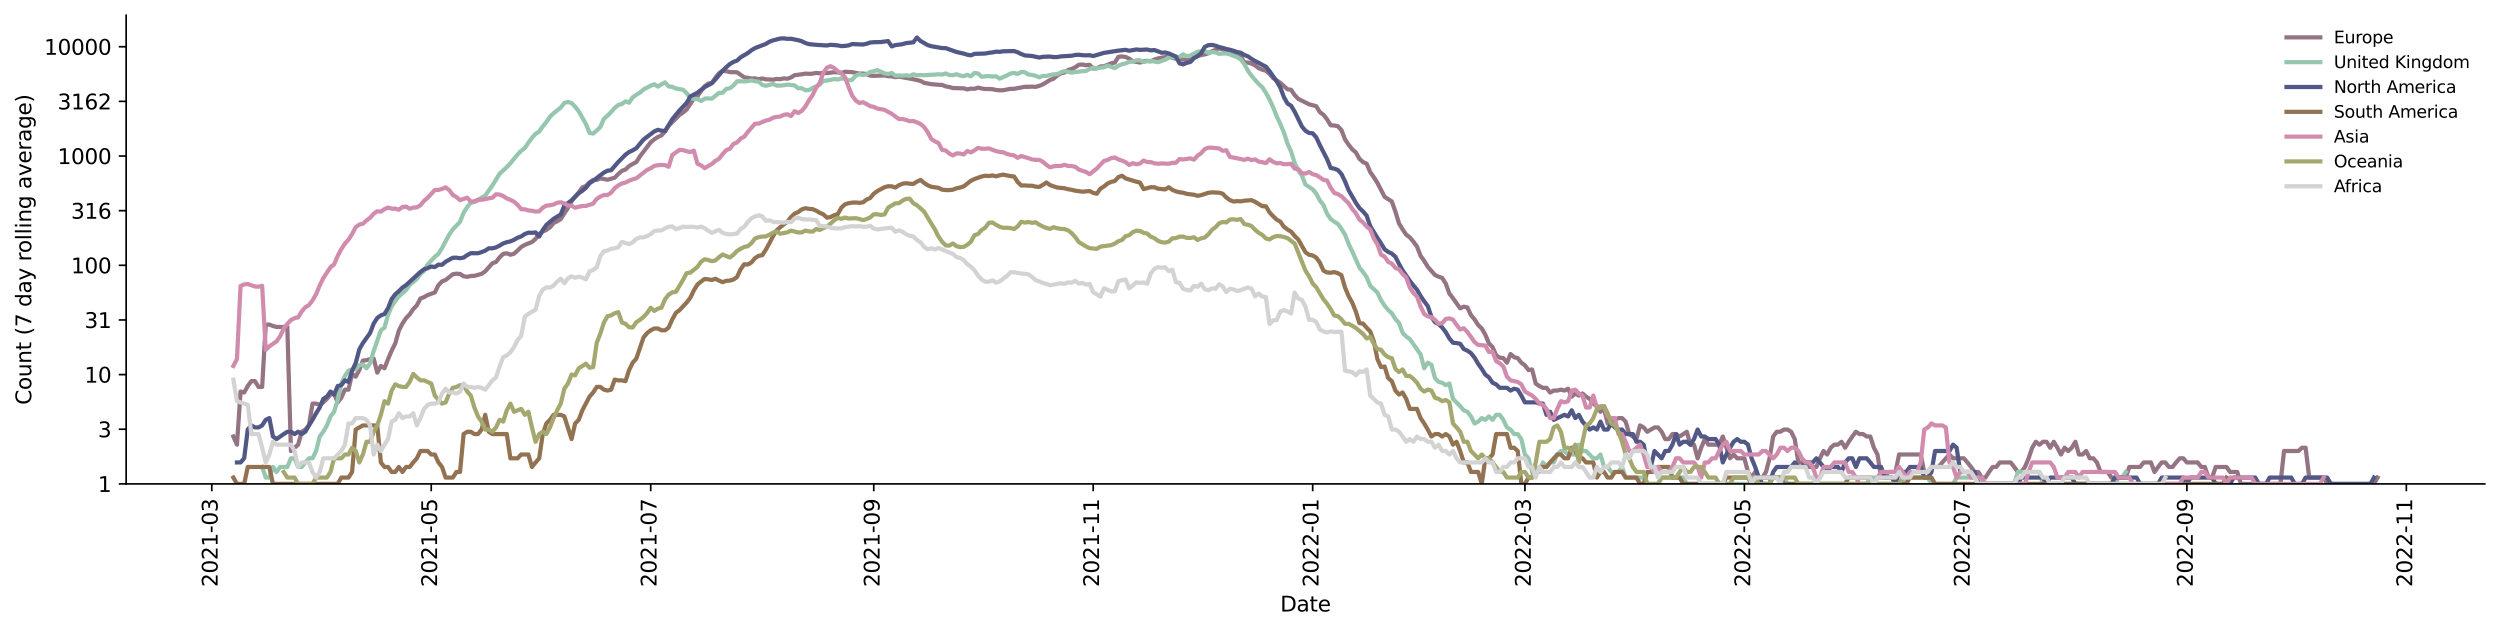 <?xml version="1.0" encoding="utf-8" standalone="no"?>
<!DOCTYPE svg PUBLIC "-//W3C//DTD SVG 1.1//EN"
  "http://www.w3.org/Graphics/SVG/1.1/DTD/svg11.dtd">
<svg xmlns:xlink="http://www.w3.org/1999/xlink" width="1182.891pt" height="298.621pt" viewBox="0 0 1182.891 298.621" xmlns="http://www.w3.org/2000/svg" version="1.1">
 <defs>
  <style type="text/css">*{stroke-linejoin: round; stroke-linecap: butt}</style>
 </defs>
 <g id="figure_1">
  <g id="patch_1">
   <path d="M 0 298.621 
L 1182.891 298.621 
L 1182.891 0 
L 0 0 
z
" style="fill: #ffffff"/>
  </g>
  <g id="axes_1">
   <g id="patch_2">
    <path d="M 59.691 228.96 
L 1175.691 228.96 
L 1175.691 7.2 
L 59.691 7.2 
z
" style="fill: #ffffff"/>
   </g>
   <g id="matplotlib.axis_1">
    <g id="xtick_1">
     <g id="line2d_1">
      <defs>
       <path id="m0290a66819" d="M 0 0 
L 0 3.5 
" style="stroke: #000000; stroke-width: 0.8"/>
      </defs>
      <g>
       <use xlink:href="#m0290a66819" x="100.204" y="228.96" style="stroke: #000000; stroke-width: 0.8"/>
      </g>
     </g>
     <g id="text_1">
      <!-- 2021-03 -->
      <g transform="translate(102.964 277.743)rotate(-90)scale(0.1 -0.1)">
       <defs>
        <path id="DejaVuSans-32" d="M 1228 531 
L 3431 531 
L 3431 0 
L 469 0 
L 469 531 
Q 828 903 1448 1529 
Q 2069 2156 2228 2338 
Q 2531 2678 2651 2914 
Q 2772 3150 2772 3378 
Q 2772 3750 2511 3984 
Q 2250 4219 1831 4219 
Q 1534 4219 1204 4116 
Q 875 4013 500 3803 
L 500 4441 
Q 881 4594 1212 4672 
Q 1544 4750 1819 4750 
Q 2544 4750 2975 4387 
Q 3406 4025 3406 3419 
Q 3406 3131 3298 2873 
Q 3191 2616 2906 2266 
Q 2828 2175 2409 1742 
Q 1991 1309 1228 531 
z
" transform="scale(0.016)"/>
        <path id="DejaVuSans-30" d="M 2034 4250 
Q 1547 4250 1301 3770 
Q 1056 3291 1056 2328 
Q 1056 1369 1301 889 
Q 1547 409 2034 409 
Q 2525 409 2770 889 
Q 3016 1369 3016 2328 
Q 3016 3291 2770 3770 
Q 2525 4250 2034 4250 
z
M 2034 4750 
Q 2819 4750 3233 4129 
Q 3647 3509 3647 2328 
Q 3647 1150 3233 529 
Q 2819 -91 2034 -91 
Q 1250 -91 836 529 
Q 422 1150 422 2328 
Q 422 3509 836 4129 
Q 1250 4750 2034 4750 
z
" transform="scale(0.016)"/>
        <path id="DejaVuSans-31" d="M 794 531 
L 1825 531 
L 1825 4091 
L 703 3866 
L 703 4441 
L 1819 4666 
L 2450 4666 
L 2450 531 
L 3481 531 
L 3481 0 
L 794 0 
L 794 531 
z
" transform="scale(0.016)"/>
        <path id="DejaVuSans-2d" d="M 313 2009 
L 1997 2009 
L 1997 1497 
L 313 1497 
L 313 2009 
z
" transform="scale(0.016)"/>
        <path id="DejaVuSans-33" d="M 2597 2516 
Q 3050 2419 3304 2112 
Q 3559 1806 3559 1356 
Q 3559 666 3084 287 
Q 2609 -91 1734 -91 
Q 1441 -91 1130 -33 
Q 819 25 488 141 
L 488 750 
Q 750 597 1062 519 
Q 1375 441 1716 441 
Q 2309 441 2620 675 
Q 2931 909 2931 1356 
Q 2931 1769 2642 2001 
Q 2353 2234 1838 2234 
L 1294 2234 
L 1294 2753 
L 1863 2753 
Q 2328 2753 2575 2939 
Q 2822 3125 2822 3475 
Q 2822 3834 2567 4026 
Q 2313 4219 1838 4219 
Q 1578 4219 1281 4162 
Q 984 4106 628 3988 
L 628 4550 
Q 988 4650 1302 4700 
Q 1616 4750 1894 4750 
Q 2613 4750 3031 4423 
Q 3450 4097 3450 3541 
Q 3450 3153 3228 2886 
Q 3006 2619 2597 2516 
z
" transform="scale(0.016)"/>
       </defs>
       <use xlink:href="#DejaVuSans-32"/>
       <use xlink:href="#DejaVuSans-30" x="63.623"/>
       <use xlink:href="#DejaVuSans-32" x="127.246"/>
       <use xlink:href="#DejaVuSans-31" x="190.869"/>
       <use xlink:href="#DejaVuSans-2d" x="254.492"/>
       <use xlink:href="#DejaVuSans-30" x="290.576"/>
       <use xlink:href="#DejaVuSans-33" x="354.199"/>
      </g>
     </g>
    </g>
    <g id="xtick_2">
     <g id="line2d_2">
      <g>
       <use xlink:href="#m0290a66819" x="204.042" y="228.96" style="stroke: #000000; stroke-width: 0.8"/>
      </g>
     </g>
     <g id="text_2">
      <!-- 2021-05 -->
      <g transform="translate(206.801 277.743)rotate(-90)scale(0.1 -0.1)">
       <defs>
        <path id="DejaVuSans-35" d="M 691 4666 
L 3169 4666 
L 3169 4134 
L 1269 4134 
L 1269 2991 
Q 1406 3038 1543 3061 
Q 1681 3084 1819 3084 
Q 2600 3084 3056 2656 
Q 3513 2228 3513 1497 
Q 3513 744 3044 326 
Q 2575 -91 1722 -91 
Q 1428 -91 1123 -41 
Q 819 9 494 109 
L 494 744 
Q 775 591 1075 516 
Q 1375 441 1709 441 
Q 2250 441 2565 725 
Q 2881 1009 2881 1497 
Q 2881 1984 2565 2268 
Q 2250 2553 1709 2553 
Q 1456 2553 1204 2497 
Q 953 2441 691 2322 
L 691 4666 
z
" transform="scale(0.016)"/>
       </defs>
       <use xlink:href="#DejaVuSans-32"/>
       <use xlink:href="#DejaVuSans-30" x="63.623"/>
       <use xlink:href="#DejaVuSans-32" x="127.246"/>
       <use xlink:href="#DejaVuSans-31" x="190.869"/>
       <use xlink:href="#DejaVuSans-2d" x="254.492"/>
       <use xlink:href="#DejaVuSans-30" x="290.576"/>
       <use xlink:href="#DejaVuSans-35" x="354.199"/>
      </g>
     </g>
    </g>
    <g id="xtick_3">
     <g id="line2d_3">
      <g>
       <use xlink:href="#m0290a66819" x="307.88" y="228.96" style="stroke: #000000; stroke-width: 0.8"/>
      </g>
     </g>
     <g id="text_3">
      <!-- 2021-07 -->
      <g transform="translate(310.639 277.743)rotate(-90)scale(0.1 -0.1)">
       <defs>
        <path id="DejaVuSans-37" d="M 525 4666 
L 3525 4666 
L 3525 4397 
L 1831 0 
L 1172 0 
L 2766 4134 
L 525 4134 
L 525 4666 
z
" transform="scale(0.016)"/>
       </defs>
       <use xlink:href="#DejaVuSans-32"/>
       <use xlink:href="#DejaVuSans-30" x="63.623"/>
       <use xlink:href="#DejaVuSans-32" x="127.246"/>
       <use xlink:href="#DejaVuSans-31" x="190.869"/>
       <use xlink:href="#DejaVuSans-2d" x="254.492"/>
       <use xlink:href="#DejaVuSans-30" x="290.576"/>
       <use xlink:href="#DejaVuSans-37" x="354.199"/>
      </g>
     </g>
    </g>
    <g id="xtick_4">
     <g id="line2d_4">
      <g>
       <use xlink:href="#m0290a66819" x="413.42" y="228.96" style="stroke: #000000; stroke-width: 0.8"/>
      </g>
     </g>
     <g id="text_4">
      <!-- 2021-09 -->
      <g transform="translate(416.179 277.743)rotate(-90)scale(0.1 -0.1)">
       <defs>
        <path id="DejaVuSans-39" d="M 703 97 
L 703 672 
Q 941 559 1184 500 
Q 1428 441 1663 441 
Q 2288 441 2617 861 
Q 2947 1281 2994 2138 
Q 2813 1869 2534 1725 
Q 2256 1581 1919 1581 
Q 1219 1581 811 2004 
Q 403 2428 403 3163 
Q 403 3881 828 4315 
Q 1253 4750 1959 4750 
Q 2769 4750 3195 4129 
Q 3622 3509 3622 2328 
Q 3622 1225 3098 567 
Q 2575 -91 1691 -91 
Q 1453 -91 1209 -44 
Q 966 3 703 97 
z
M 1959 2075 
Q 2384 2075 2632 2365 
Q 2881 2656 2881 3163 
Q 2881 3666 2632 3958 
Q 2384 4250 1959 4250 
Q 1534 4250 1286 3958 
Q 1038 3666 1038 3163 
Q 1038 2656 1286 2365 
Q 1534 2075 1959 2075 
z
" transform="scale(0.016)"/>
       </defs>
       <use xlink:href="#DejaVuSans-32"/>
       <use xlink:href="#DejaVuSans-30" x="63.623"/>
       <use xlink:href="#DejaVuSans-32" x="127.246"/>
       <use xlink:href="#DejaVuSans-31" x="190.869"/>
       <use xlink:href="#DejaVuSans-2d" x="254.492"/>
       <use xlink:href="#DejaVuSans-30" x="290.576"/>
       <use xlink:href="#DejaVuSans-39" x="354.199"/>
      </g>
     </g>
    </g>
    <g id="xtick_5">
     <g id="line2d_5">
      <g>
       <use xlink:href="#m0290a66819" x="517.257" y="228.96" style="stroke: #000000; stroke-width: 0.8"/>
      </g>
     </g>
     <g id="text_5">
      <!-- 2021-11 -->
      <g transform="translate(520.017 277.743)rotate(-90)scale(0.1 -0.1)">
       <use xlink:href="#DejaVuSans-32"/>
       <use xlink:href="#DejaVuSans-30" x="63.623"/>
       <use xlink:href="#DejaVuSans-32" x="127.246"/>
       <use xlink:href="#DejaVuSans-31" x="190.869"/>
       <use xlink:href="#DejaVuSans-2d" x="254.492"/>
       <use xlink:href="#DejaVuSans-31" x="290.576"/>
       <use xlink:href="#DejaVuSans-31" x="354.199"/>
      </g>
     </g>
    </g>
    <g id="xtick_6">
     <g id="line2d_6">
      <g>
       <use xlink:href="#m0290a66819" x="621.095" y="228.96" style="stroke: #000000; stroke-width: 0.8"/>
      </g>
     </g>
     <g id="text_6">
      <!-- 2022-01 -->
      <g transform="translate(623.855 277.743)rotate(-90)scale(0.1 -0.1)">
       <use xlink:href="#DejaVuSans-32"/>
       <use xlink:href="#DejaVuSans-30" x="63.623"/>
       <use xlink:href="#DejaVuSans-32" x="127.246"/>
       <use xlink:href="#DejaVuSans-32" x="190.869"/>
       <use xlink:href="#DejaVuSans-2d" x="254.492"/>
       <use xlink:href="#DejaVuSans-30" x="290.576"/>
       <use xlink:href="#DejaVuSans-31" x="354.199"/>
      </g>
     </g>
    </g>
    <g id="xtick_7">
     <g id="line2d_7">
      <g>
       <use xlink:href="#m0290a66819" x="721.528" y="228.96" style="stroke: #000000; stroke-width: 0.8"/>
      </g>
     </g>
     <g id="text_7">
      <!-- 2022-03 -->
      <g transform="translate(724.288 277.743)rotate(-90)scale(0.1 -0.1)">
       <use xlink:href="#DejaVuSans-32"/>
       <use xlink:href="#DejaVuSans-30" x="63.623"/>
       <use xlink:href="#DejaVuSans-32" x="127.246"/>
       <use xlink:href="#DejaVuSans-32" x="190.869"/>
       <use xlink:href="#DejaVuSans-2d" x="254.492"/>
       <use xlink:href="#DejaVuSans-30" x="290.576"/>
       <use xlink:href="#DejaVuSans-33" x="354.199"/>
      </g>
     </g>
    </g>
    <g id="xtick_8">
     <g id="line2d_8">
      <g>
       <use xlink:href="#m0290a66819" x="825.366" y="228.96" style="stroke: #000000; stroke-width: 0.8"/>
      </g>
     </g>
     <g id="text_8">
      <!-- 2022-05 -->
      <g transform="translate(828.125 277.743)rotate(-90)scale(0.1 -0.1)">
       <use xlink:href="#DejaVuSans-32"/>
       <use xlink:href="#DejaVuSans-30" x="63.623"/>
       <use xlink:href="#DejaVuSans-32" x="127.246"/>
       <use xlink:href="#DejaVuSans-32" x="190.869"/>
       <use xlink:href="#DejaVuSans-2d" x="254.492"/>
       <use xlink:href="#DejaVuSans-30" x="290.576"/>
       <use xlink:href="#DejaVuSans-35" x="354.199"/>
      </g>
     </g>
    </g>
    <g id="xtick_9">
     <g id="line2d_9">
      <g>
       <use xlink:href="#m0290a66819" x="929.204" y="228.96" style="stroke: #000000; stroke-width: 0.8"/>
      </g>
     </g>
     <g id="text_9">
      <!-- 2022-07 -->
      <g transform="translate(931.963 277.743)rotate(-90)scale(0.1 -0.1)">
       <use xlink:href="#DejaVuSans-32"/>
       <use xlink:href="#DejaVuSans-30" x="63.623"/>
       <use xlink:href="#DejaVuSans-32" x="127.246"/>
       <use xlink:href="#DejaVuSans-32" x="190.869"/>
       <use xlink:href="#DejaVuSans-2d" x="254.492"/>
       <use xlink:href="#DejaVuSans-30" x="290.576"/>
       <use xlink:href="#DejaVuSans-37" x="354.199"/>
      </g>
     </g>
    </g>
    <g id="xtick_10">
     <g id="line2d_10">
      <g>
       <use xlink:href="#m0290a66819" x="1034.744" y="228.96" style="stroke: #000000; stroke-width: 0.8"/>
      </g>
     </g>
     <g id="text_10">
      <!-- 2022-09 -->
      <g transform="translate(1037.503 277.743)rotate(-90)scale(0.1 -0.1)">
       <use xlink:href="#DejaVuSans-32"/>
       <use xlink:href="#DejaVuSans-30" x="63.623"/>
       <use xlink:href="#DejaVuSans-32" x="127.246"/>
       <use xlink:href="#DejaVuSans-32" x="190.869"/>
       <use xlink:href="#DejaVuSans-2d" x="254.492"/>
       <use xlink:href="#DejaVuSans-30" x="290.576"/>
       <use xlink:href="#DejaVuSans-39" x="354.199"/>
      </g>
     </g>
    </g>
    <g id="xtick_11">
     <g id="line2d_11">
      <g>
       <use xlink:href="#m0290a66819" x="1138.581" y="228.96" style="stroke: #000000; stroke-width: 0.8"/>
      </g>
     </g>
     <g id="text_11">
      <!-- 2022-11 -->
      <g transform="translate(1141.341 277.743)rotate(-90)scale(0.1 -0.1)">
       <use xlink:href="#DejaVuSans-32"/>
       <use xlink:href="#DejaVuSans-30" x="63.623"/>
       <use xlink:href="#DejaVuSans-32" x="127.246"/>
       <use xlink:href="#DejaVuSans-32" x="190.869"/>
       <use xlink:href="#DejaVuSans-2d" x="254.492"/>
       <use xlink:href="#DejaVuSans-31" x="290.576"/>
       <use xlink:href="#DejaVuSans-31" x="354.199"/>
      </g>
     </g>
    </g>
    <g id="text_12">
     <!-- Date -->
     <g transform="translate(605.74 289.341)scale(0.1 -0.1)">
      <defs>
       <path id="DejaVuSans-44" d="M 1259 4147 
L 1259 519 
L 2022 519 
Q 2988 519 3436 956 
Q 3884 1394 3884 2338 
Q 3884 3275 3436 3711 
Q 2988 4147 2022 4147 
L 1259 4147 
z
M 628 4666 
L 1925 4666 
Q 3281 4666 3915 4102 
Q 4550 3538 4550 2338 
Q 4550 1131 3912 565 
Q 3275 0 1925 0 
L 628 0 
L 628 4666 
z
" transform="scale(0.016)"/>
       <path id="DejaVuSans-61" d="M 2194 1759 
Q 1497 1759 1228 1600 
Q 959 1441 959 1056 
Q 959 750 1161 570 
Q 1363 391 1709 391 
Q 2188 391 2477 730 
Q 2766 1069 2766 1631 
L 2766 1759 
L 2194 1759 
z
M 3341 1997 
L 3341 0 
L 2766 0 
L 2766 531 
Q 2569 213 2275 61 
Q 1981 -91 1556 -91 
Q 1019 -91 701 211 
Q 384 513 384 1019 
Q 384 1609 779 1909 
Q 1175 2209 1959 2209 
L 2766 2209 
L 2766 2266 
Q 2766 2663 2505 2880 
Q 2244 3097 1772 3097 
Q 1472 3097 1187 3025 
Q 903 2953 641 2809 
L 641 3341 
Q 956 3463 1253 3523 
Q 1550 3584 1831 3584 
Q 2591 3584 2966 3190 
Q 3341 2797 3341 1997 
z
" transform="scale(0.016)"/>
       <path id="DejaVuSans-74" d="M 1172 4494 
L 1172 3500 
L 2356 3500 
L 2356 3053 
L 1172 3053 
L 1172 1153 
Q 1172 725 1289 603 
Q 1406 481 1766 481 
L 2356 481 
L 2356 0 
L 1766 0 
Q 1100 0 847 248 
Q 594 497 594 1153 
L 594 3053 
L 172 3053 
L 172 3500 
L 594 3500 
L 594 4494 
L 1172 4494 
z
" transform="scale(0.016)"/>
       <path id="DejaVuSans-65" d="M 3597 1894 
L 3597 1613 
L 953 1613 
Q 991 1019 1311 708 
Q 1631 397 2203 397 
Q 2534 397 2845 478 
Q 3156 559 3463 722 
L 3463 178 
Q 3153 47 2828 -22 
Q 2503 -91 2169 -91 
Q 1331 -91 842 396 
Q 353 884 353 1716 
Q 353 2575 817 3079 
Q 1281 3584 2069 3584 
Q 2775 3584 3186 3129 
Q 3597 2675 3597 1894 
z
M 3022 2063 
Q 3016 2534 2758 2815 
Q 2500 3097 2075 3097 
Q 1594 3097 1305 2825 
Q 1016 2553 972 2059 
L 3022 2063 
z
" transform="scale(0.016)"/>
      </defs>
      <use xlink:href="#DejaVuSans-44"/>
      <use xlink:href="#DejaVuSans-61" x="77.002"/>
      <use xlink:href="#DejaVuSans-74" x="138.281"/>
      <use xlink:href="#DejaVuSans-65" x="177.49"/>
     </g>
    </g>
   </g>
   <g id="matplotlib.axis_2">
    <g id="ytick_1">
     <g id="line2d_12">
      <defs>
       <path id="mde3dd35b36" d="M 0 0 
L -3.5 0 
" style="stroke: #000000; stroke-width: 0.8"/>
      </defs>
      <g>
       <use xlink:href="#mde3dd35b36" x="59.691" y="228.96" style="stroke: #000000; stroke-width: 0.8"/>
      </g>
     </g>
     <g id="text_13">
      <!-- 1 -->
      <g transform="translate(46.328 232.759)scale(0.1 -0.1)">
       <use xlink:href="#DejaVuSans-31"/>
      </g>
     </g>
    </g>
    <g id="ytick_2">
     <g id="line2d_13">
      <g>
       <use xlink:href="#mde3dd35b36" x="59.691" y="203.104" style="stroke: #000000; stroke-width: 0.8"/>
      </g>
     </g>
     <g id="text_14">
      <!-- 3 -->
      <g transform="translate(46.328 206.904)scale(0.1 -0.1)">
       <use xlink:href="#DejaVuSans-33"/>
      </g>
     </g>
    </g>
    <g id="ytick_3">
     <g id="line2d_14">
      <g>
       <use xlink:href="#mde3dd35b36" x="59.691" y="177.249" style="stroke: #000000; stroke-width: 0.8"/>
      </g>
     </g>
     <g id="text_15">
      <!-- 10 -->
      <g transform="translate(39.966 181.048)scale(0.1 -0.1)">
       <use xlink:href="#DejaVuSans-31"/>
       <use xlink:href="#DejaVuSans-30" x="63.623"/>
      </g>
     </g>
    </g>
    <g id="ytick_4">
     <g id="line2d_15">
      <g>
       <use xlink:href="#mde3dd35b36" x="59.691" y="151.393" style="stroke: #000000; stroke-width: 0.8"/>
      </g>
     </g>
     <g id="text_16">
      <!-- 31 -->
      <g transform="translate(39.966 155.193)scale(0.1 -0.1)">
       <use xlink:href="#DejaVuSans-33"/>
       <use xlink:href="#DejaVuSans-31" x="63.623"/>
      </g>
     </g>
    </g>
    <g id="ytick_5">
     <g id="line2d_16">
      <g>
       <use xlink:href="#mde3dd35b36" x="59.691" y="125.538" style="stroke: #000000; stroke-width: 0.8"/>
      </g>
     </g>
     <g id="text_17">
      <!-- 100 -->
      <g transform="translate(33.603 129.337)scale(0.1 -0.1)">
       <use xlink:href="#DejaVuSans-31"/>
       <use xlink:href="#DejaVuSans-30" x="63.623"/>
       <use xlink:href="#DejaVuSans-30" x="127.246"/>
      </g>
     </g>
    </g>
    <g id="ytick_6">
     <g id="line2d_17">
      <g>
       <use xlink:href="#mde3dd35b36" x="59.691" y="99.682" style="stroke: #000000; stroke-width: 0.8"/>
      </g>
     </g>
     <g id="text_18">
      <!-- 316 -->
      <g transform="translate(33.603 103.481)scale(0.1 -0.1)">
       <defs>
        <path id="DejaVuSans-36" d="M 2113 2584 
Q 1688 2584 1439 2293 
Q 1191 2003 1191 1497 
Q 1191 994 1439 701 
Q 1688 409 2113 409 
Q 2538 409 2786 701 
Q 3034 994 3034 1497 
Q 3034 2003 2786 2293 
Q 2538 2584 2113 2584 
z
M 3366 4563 
L 3366 3988 
Q 3128 4100 2886 4159 
Q 2644 4219 2406 4219 
Q 1781 4219 1451 3797 
Q 1122 3375 1075 2522 
Q 1259 2794 1537 2939 
Q 1816 3084 2150 3084 
Q 2853 3084 3261 2657 
Q 3669 2231 3669 1497 
Q 3669 778 3244 343 
Q 2819 -91 2113 -91 
Q 1303 -91 875 529 
Q 447 1150 447 2328 
Q 447 3434 972 4092 
Q 1497 4750 2381 4750 
Q 2619 4750 2861 4703 
Q 3103 4656 3366 4563 
z
" transform="scale(0.016)"/>
       </defs>
       <use xlink:href="#DejaVuSans-33"/>
       <use xlink:href="#DejaVuSans-31" x="63.623"/>
       <use xlink:href="#DejaVuSans-36" x="127.246"/>
      </g>
     </g>
    </g>
    <g id="ytick_7">
     <g id="line2d_18">
      <g>
       <use xlink:href="#mde3dd35b36" x="59.691" y="73.827" style="stroke: #000000; stroke-width: 0.8"/>
      </g>
     </g>
     <g id="text_19">
      <!-- 1000 -->
      <g transform="translate(27.241 77.626)scale(0.1 -0.1)">
       <use xlink:href="#DejaVuSans-31"/>
       <use xlink:href="#DejaVuSans-30" x="63.623"/>
       <use xlink:href="#DejaVuSans-30" x="127.246"/>
       <use xlink:href="#DejaVuSans-30" x="190.869"/>
      </g>
     </g>
    </g>
    <g id="ytick_8">
     <g id="line2d_19">
      <g>
       <use xlink:href="#mde3dd35b36" x="59.691" y="47.971" style="stroke: #000000; stroke-width: 0.8"/>
      </g>
     </g>
     <g id="text_20">
      <!-- 3162 -->
      <g transform="translate(27.241 51.77)scale(0.1 -0.1)">
       <use xlink:href="#DejaVuSans-33"/>
       <use xlink:href="#DejaVuSans-31" x="63.623"/>
       <use xlink:href="#DejaVuSans-36" x="127.246"/>
       <use xlink:href="#DejaVuSans-32" x="190.869"/>
      </g>
     </g>
    </g>
    <g id="ytick_9">
     <g id="line2d_20">
      <g>
       <use xlink:href="#mde3dd35b36" x="59.691" y="22.116" style="stroke: #000000; stroke-width: 0.8"/>
      </g>
     </g>
     <g id="text_21">
      <!-- 10000 -->
      <g transform="translate(20.878 25.915)scale(0.1 -0.1)">
       <use xlink:href="#DejaVuSans-31"/>
       <use xlink:href="#DejaVuSans-30" x="63.623"/>
       <use xlink:href="#DejaVuSans-30" x="127.246"/>
       <use xlink:href="#DejaVuSans-30" x="190.869"/>
       <use xlink:href="#DejaVuSans-30" x="254.492"/>
      </g>
     </g>
    </g>
    <g id="text_22">
     <!-- Count (7 day rolling average) -->
     <g transform="translate(14.798 191.548)rotate(-90)scale(0.1 -0.1)">
      <defs>
       <path id="DejaVuSans-43" d="M 4122 4306 
L 4122 3641 
Q 3803 3938 3442 4084 
Q 3081 4231 2675 4231 
Q 1875 4231 1450 3742 
Q 1025 3253 1025 2328 
Q 1025 1406 1450 917 
Q 1875 428 2675 428 
Q 3081 428 3442 575 
Q 3803 722 4122 1019 
L 4122 359 
Q 3791 134 3420 21 
Q 3050 -91 2638 -91 
Q 1578 -91 968 557 
Q 359 1206 359 2328 
Q 359 3453 968 4101 
Q 1578 4750 2638 4750 
Q 3056 4750 3426 4639 
Q 3797 4528 4122 4306 
z
" transform="scale(0.016)"/>
       <path id="DejaVuSans-6f" d="M 1959 3097 
Q 1497 3097 1228 2736 
Q 959 2375 959 1747 
Q 959 1119 1226 758 
Q 1494 397 1959 397 
Q 2419 397 2687 759 
Q 2956 1122 2956 1747 
Q 2956 2369 2687 2733 
Q 2419 3097 1959 3097 
z
M 1959 3584 
Q 2709 3584 3137 3096 
Q 3566 2609 3566 1747 
Q 3566 888 3137 398 
Q 2709 -91 1959 -91 
Q 1206 -91 779 398 
Q 353 888 353 1747 
Q 353 2609 779 3096 
Q 1206 3584 1959 3584 
z
" transform="scale(0.016)"/>
       <path id="DejaVuSans-75" d="M 544 1381 
L 544 3500 
L 1119 3500 
L 1119 1403 
Q 1119 906 1312 657 
Q 1506 409 1894 409 
Q 2359 409 2629 706 
Q 2900 1003 2900 1516 
L 2900 3500 
L 3475 3500 
L 3475 0 
L 2900 0 
L 2900 538 
Q 2691 219 2414 64 
Q 2138 -91 1772 -91 
Q 1169 -91 856 284 
Q 544 659 544 1381 
z
M 1991 3584 
L 1991 3584 
z
" transform="scale(0.016)"/>
       <path id="DejaVuSans-6e" d="M 3513 2113 
L 3513 0 
L 2938 0 
L 2938 2094 
Q 2938 2591 2744 2837 
Q 2550 3084 2163 3084 
Q 1697 3084 1428 2787 
Q 1159 2491 1159 1978 
L 1159 0 
L 581 0 
L 581 3500 
L 1159 3500 
L 1159 2956 
Q 1366 3272 1645 3428 
Q 1925 3584 2291 3584 
Q 2894 3584 3203 3211 
Q 3513 2838 3513 2113 
z
" transform="scale(0.016)"/>
       <path id="DejaVuSans-20" transform="scale(0.016)"/>
       <path id="DejaVuSans-28" d="M 1984 4856 
Q 1566 4138 1362 3434 
Q 1159 2731 1159 2009 
Q 1159 1288 1364 580 
Q 1569 -128 1984 -844 
L 1484 -844 
Q 1016 -109 783 600 
Q 550 1309 550 2009 
Q 550 2706 781 3412 
Q 1013 4119 1484 4856 
L 1984 4856 
z
" transform="scale(0.016)"/>
       <path id="DejaVuSans-64" d="M 2906 2969 
L 2906 4863 
L 3481 4863 
L 3481 0 
L 2906 0 
L 2906 525 
Q 2725 213 2448 61 
Q 2172 -91 1784 -91 
Q 1150 -91 751 415 
Q 353 922 353 1747 
Q 353 2572 751 3078 
Q 1150 3584 1784 3584 
Q 2172 3584 2448 3432 
Q 2725 3281 2906 2969 
z
M 947 1747 
Q 947 1113 1208 752 
Q 1469 391 1925 391 
Q 2381 391 2643 752 
Q 2906 1113 2906 1747 
Q 2906 2381 2643 2742 
Q 2381 3103 1925 3103 
Q 1469 3103 1208 2742 
Q 947 2381 947 1747 
z
" transform="scale(0.016)"/>
       <path id="DejaVuSans-79" d="M 2059 -325 
Q 1816 -950 1584 -1140 
Q 1353 -1331 966 -1331 
L 506 -1331 
L 506 -850 
L 844 -850 
Q 1081 -850 1212 -737 
Q 1344 -625 1503 -206 
L 1606 56 
L 191 3500 
L 800 3500 
L 1894 763 
L 2988 3500 
L 3597 3500 
L 2059 -325 
z
" transform="scale(0.016)"/>
       <path id="DejaVuSans-72" d="M 2631 2963 
Q 2534 3019 2420 3045 
Q 2306 3072 2169 3072 
Q 1681 3072 1420 2755 
Q 1159 2438 1159 1844 
L 1159 0 
L 581 0 
L 581 3500 
L 1159 3500 
L 1159 2956 
Q 1341 3275 1631 3429 
Q 1922 3584 2338 3584 
Q 2397 3584 2469 3576 
Q 2541 3569 2628 3553 
L 2631 2963 
z
" transform="scale(0.016)"/>
       <path id="DejaVuSans-6c" d="M 603 4863 
L 1178 4863 
L 1178 0 
L 603 0 
L 603 4863 
z
" transform="scale(0.016)"/>
       <path id="DejaVuSans-69" d="M 603 3500 
L 1178 3500 
L 1178 0 
L 603 0 
L 603 3500 
z
M 603 4863 
L 1178 4863 
L 1178 4134 
L 603 4134 
L 603 4863 
z
" transform="scale(0.016)"/>
       <path id="DejaVuSans-67" d="M 2906 1791 
Q 2906 2416 2648 2759 
Q 2391 3103 1925 3103 
Q 1463 3103 1205 2759 
Q 947 2416 947 1791 
Q 947 1169 1205 825 
Q 1463 481 1925 481 
Q 2391 481 2648 825 
Q 2906 1169 2906 1791 
z
M 3481 434 
Q 3481 -459 3084 -895 
Q 2688 -1331 1869 -1331 
Q 1566 -1331 1297 -1286 
Q 1028 -1241 775 -1147 
L 775 -588 
Q 1028 -725 1275 -790 
Q 1522 -856 1778 -856 
Q 2344 -856 2625 -561 
Q 2906 -266 2906 331 
L 2906 616 
Q 2728 306 2450 153 
Q 2172 0 1784 0 
Q 1141 0 747 490 
Q 353 981 353 1791 
Q 353 2603 747 3093 
Q 1141 3584 1784 3584 
Q 2172 3584 2450 3431 
Q 2728 3278 2906 2969 
L 2906 3500 
L 3481 3500 
L 3481 434 
z
" transform="scale(0.016)"/>
       <path id="DejaVuSans-76" d="M 191 3500 
L 800 3500 
L 1894 563 
L 2988 3500 
L 3597 3500 
L 2284 0 
L 1503 0 
L 191 3500 
z
" transform="scale(0.016)"/>
       <path id="DejaVuSans-29" d="M 513 4856 
L 1013 4856 
Q 1481 4119 1714 3412 
Q 1947 2706 1947 2009 
Q 1947 1309 1714 600 
Q 1481 -109 1013 -844 
L 513 -844 
Q 928 -128 1133 580 
Q 1338 1288 1338 2009 
Q 1338 2731 1133 3434 
Q 928 4138 513 4856 
z
" transform="scale(0.016)"/>
      </defs>
      <use xlink:href="#DejaVuSans-43"/>
      <use xlink:href="#DejaVuSans-6f" x="69.824"/>
      <use xlink:href="#DejaVuSans-75" x="131.006"/>
      <use xlink:href="#DejaVuSans-6e" x="194.385"/>
      <use xlink:href="#DejaVuSans-74" x="257.764"/>
      <use xlink:href="#DejaVuSans-20" x="296.973"/>
      <use xlink:href="#DejaVuSans-28" x="328.76"/>
      <use xlink:href="#DejaVuSans-37" x="367.773"/>
      <use xlink:href="#DejaVuSans-20" x="431.396"/>
      <use xlink:href="#DejaVuSans-64" x="463.184"/>
      <use xlink:href="#DejaVuSans-61" x="526.66"/>
      <use xlink:href="#DejaVuSans-79" x="587.939"/>
      <use xlink:href="#DejaVuSans-20" x="647.119"/>
      <use xlink:href="#DejaVuSans-72" x="678.906"/>
      <use xlink:href="#DejaVuSans-6f" x="717.77"/>
      <use xlink:href="#DejaVuSans-6c" x="778.951"/>
      <use xlink:href="#DejaVuSans-6c" x="806.734"/>
      <use xlink:href="#DejaVuSans-69" x="834.518"/>
      <use xlink:href="#DejaVuSans-6e" x="862.301"/>
      <use xlink:href="#DejaVuSans-67" x="925.68"/>
      <use xlink:href="#DejaVuSans-20" x="989.156"/>
      <use xlink:href="#DejaVuSans-61" x="1020.943"/>
      <use xlink:href="#DejaVuSans-76" x="1082.223"/>
      <use xlink:href="#DejaVuSans-65" x="1141.402"/>
      <use xlink:href="#DejaVuSans-72" x="1202.926"/>
      <use xlink:href="#DejaVuSans-61" x="1244.039"/>
      <use xlink:href="#DejaVuSans-67" x="1305.318"/>
      <use xlink:href="#DejaVuSans-65" x="1368.795"/>
      <use xlink:href="#DejaVuSans-29" x="1430.318"/>
     </g>
    </g>
   </g>
   <g id="line2d_21">
    <path d="M 110.418 206.535 
L 112.12 210.395 
L 113.822 185.259 
L 115.525 185.722 
L 117.227 182.665 
L 118.929 180.34 
L 120.631 180.34 
L 122.334 183.077 
L 124.036 183.077 
L 125.738 153.672 
L 127.44 153.56 
L 129.143 154.241 
L 130.845 154.706 
L 134.25 154.706 
L 135.952 154.589 
L 137.654 213.393 
L 141.059 210.395 
L 142.761 204.288 
L 144.463 203.243 
L 146.165 201.289 
L 147.868 190.969 
L 149.57 190.969 
L 151.272 191.568 
L 152.974 190.385 
L 154.677 188.721 
L 156.379 186.678 
L 158.081 186.195 
L 159.783 190.385 
L 161.486 188.192 
L 163.188 184.361 
L 164.89 184.361 
L 166.592 176.93 
L 168.295 178.233 
L 169.997 175.108 
L 171.699 170.628 
L 173.401 170.391 
L 175.104 169.923 
L 176.806 169.692 
L 178.508 176.306 
L 180.21 173.154 
L 181.913 174.25 
L 183.615 169.923 
L 185.317 165.906 
L 187.019 162.499 
L 188.722 156.416 
L 190.424 153.118 
L 192.126 150.533 
L 193.829 148.751 
L 195.531 146.277 
L 197.233 144.492 
L 198.935 141.233 
L 200.638 140.597 
L 202.34 139.615 
L 205.744 138.388 
L 207.447 134.918 
L 209.149 133.139 
L 210.851 132.474 
L 214.256 129.761 
L 215.958 129.492 
L 217.66 129.607 
L 219.362 130.71 
L 221.065 130.995 
L 222.767 130.589 
L 224.469 130.509 
L 227.874 129.568 
L 229.576 128.372 
L 232.98 124.565 
L 234.683 123.958 
L 236.385 121.766 
L 238.087 120.145 
L 239.789 119.844 
L 241.492 120.526 
L 243.194 120.069 
L 244.896 118.538 
L 246.598 116.842 
L 248.301 115.883 
L 251.705 114.506 
L 253.408 113.025 
L 255.11 110.688 
L 256.812 109.542 
L 258.514 108.784 
L 260.217 107.584 
L 261.919 105.558 
L 263.621 104.705 
L 265.323 103.651 
L 268.728 98.311 
L 270.43 95.213 
L 272.132 93.013 
L 273.835 91.051 
L 275.537 88.642 
L 277.239 88.012 
L 278.941 86.271 
L 280.644 85.155 
L 282.346 85.112 
L 284.048 84.418 
L 285.75 84.676 
L 287.453 85.049 
L 290.857 84.076 
L 292.559 82.319 
L 294.262 80.829 
L 295.964 80.206 
L 297.666 78.571 
L 299.368 77.567 
L 301.071 76.698 
L 302.773 74.014 
L 307.88 67.319 
L 309.582 65.918 
L 311.284 64.811 
L 312.987 64.053 
L 314.689 62.128 
L 316.391 59.49 
L 321.498 54.393 
L 323.2 53.215 
L 324.902 51.789 
L 328.307 46.624 
L 330.009 45.623 
L 331.711 43.002 
L 333.414 40.812 
L 335.116 39.57 
L 336.818 39.234 
L 338.52 36.743 
L 340.223 34.645 
L 341.925 33.505 
L 343.627 33.666 
L 345.329 34.125 
L 348.734 34.193 
L 352.138 36.592 
L 353.841 36.806 
L 355.543 37.163 
L 357.245 37.062 
L 358.947 37.509 
L 360.65 37.128 
L 362.352 37.536 
L 365.757 37.689 
L 367.459 37.366 
L 369.161 37.45 
L 370.863 37.086 
L 372.566 37.253 
L 374.268 36.642 
L 375.97 35.571 
L 379.375 35.151 
L 381.077 34.838 
L 382.779 34.928 
L 384.481 34.848 
L 386.184 34.512 
L 387.886 34.691 
L 389.588 34.491 
L 391.29 34.579 
L 394.695 34.168 
L 396.397 34.253 
L 398.099 34.484 
L 399.802 33.968 
L 403.206 34.139 
L 406.611 34.837 
L 408.313 34.792 
L 410.015 35.048 
L 411.717 35.779 
L 413.42 35.897 
L 418.527 35.703 
L 420.229 36.068 
L 421.931 36.09 
L 423.633 36.511 
L 425.336 36.242 
L 432.145 37.501 
L 435.549 38.262 
L 437.251 39.203 
L 440.656 39.815 
L 444.06 40.117 
L 445.763 40.177 
L 447.465 40.875 
L 449.167 41.186 
L 450.869 41.649 
L 455.976 41.798 
L 457.678 42.305 
L 459.381 41.942 
L 461.083 42.009 
L 462.785 41.458 
L 464.487 41.876 
L 466.19 42.126 
L 467.892 42.109 
L 469.594 42.208 
L 471.296 42.57 
L 472.999 42.731 
L 474.701 42.692 
L 478.106 42.031 
L 479.808 42.02 
L 484.915 41.062 
L 486.617 41.078 
L 488.319 40.981 
L 490.021 41.099 
L 491.724 40.614 
L 493.426 39.949 
L 496.83 37.84 
L 498.533 37.21 
L 500.235 35.727 
L 501.937 34.668 
L 503.639 34.327 
L 505.342 33.129 
L 507.044 32.644 
L 508.746 31.846 
L 510.448 30.653 
L 512.151 30.526 
L 513.853 30.875 
L 515.555 30.679 
L 517.257 32.428 
L 518.96 32.337 
L 520.662 31.437 
L 522.364 31.357 
L 525.769 29.952 
L 527.471 29.641 
L 529.173 26.901 
L 530.875 26.724 
L 532.578 26.954 
L 534.28 27.753 
L 535.982 28.94 
L 539.387 29.607 
L 541.089 29.026 
L 542.791 28.784 
L 544.494 29.02 
L 546.196 28.18 
L 547.898 27.647 
L 553.005 26.707 
L 554.707 27.407 
L 558.112 28.134 
L 559.814 28.162 
L 561.516 28.319 
L 563.218 28.249 
L 564.921 27.153 
L 566.623 26.453 
L 570.027 25.711 
L 571.73 25.194 
L 573.432 24.322 
L 576.836 22.86 
L 578.539 23.464 
L 583.645 24.606 
L 585.348 25.492 
L 587.05 26.709 
L 588.752 29.477 
L 590.455 29.593 
L 592.157 30.072 
L 593.859 30.95 
L 595.561 32.28 
L 597.264 32.958 
L 598.966 33.479 
L 600.668 34.947 
L 602.37 36.899 
L 605.775 39.195 
L 609.179 42.253 
L 610.882 42.477 
L 612.584 45.008 
L 614.286 46.774 
L 619.393 49.35 
L 622.797 50.241 
L 624.5 53.062 
L 626.202 54.329 
L 627.904 56.458 
L 629.606 59.266 
L 631.309 59.393 
L 633.011 59.715 
L 634.713 61.554 
L 636.415 65.986 
L 638.118 68.484 
L 639.82 70.635 
L 641.522 72.116 
L 643.224 75.145 
L 644.927 76.676 
L 646.629 77.458 
L 648.331 81.424 
L 650.034 83.869 
L 651.736 86.535 
L 655.14 93.157 
L 658.545 95.33 
L 660.247 100.15 
L 661.949 105.717 
L 663.652 108.527 
L 665.354 111.022 
L 667.056 112.32 
L 668.758 114.33 
L 670.461 116.647 
L 672.163 121.072 
L 673.865 123.427 
L 675.567 126.222 
L 678.972 130.112 
L 680.674 130.913 
L 682.376 131.491 
L 684.079 134.199 
L 685.781 138.906 
L 687.483 141.104 
L 690.888 145.876 
L 692.59 145.096 
L 694.292 145.483 
L 695.994 149.115 
L 697.697 151.127 
L 699.399 153.785 
L 701.101 155.423 
L 702.803 158.404 
L 704.506 162.499 
L 706.208 164.227 
L 707.91 168.143 
L 709.613 169.239 
L 711.315 169.464 
L 713.017 171.605 
L 714.719 167.51 
L 716.422 169.015 
L 718.124 169.464 
L 719.826 171.605 
L 721.528 172.889 
L 723.231 175.108 
L 724.933 174.819 
L 726.635 181.472 
L 728.337 182.665 
L 730.04 183.497 
L 731.742 183.497 
L 733.444 185.722 
L 735.146 184.805 
L 736.849 184.805 
L 738.551 184.361 
L 740.253 184.805 
L 741.955 183.925 
L 743.658 187.676 
L 745.36 186.195 
L 747.062 187.172 
L 748.764 186.195 
L 750.467 187.676 
L 752.169 188.721 
L 753.871 190.969 
L 755.573 192.183 
L 757.276 194.828 
L 758.978 193.466 
L 760.68 200.372 
L 762.383 200.372 
L 764.085 198.644 
L 765.787 197.827 
L 767.489 197.827 
L 769.192 199.491 
L 770.894 205.383 
L 774.298 207.749 
L 776.001 201.289 
L 777.703 202.245 
L 779.405 204.288 
L 782.81 202.245 
L 784.512 202.245 
L 786.214 204.288 
L 787.916 207.749 
L 789.619 207.749 
L 791.321 205.383 
L 793.023 205.383 
L 794.725 206.535 
L 798.13 204.288 
L 799.832 210.395 
L 801.534 210.395 
L 803.237 216.855 
L 804.939 211.844 
L 806.641 207.749 
L 808.343 210.395 
L 813.45 210.395 
L 815.152 206.535 
L 818.557 216.855 
L 820.259 215.058 
L 821.962 216.855 
L 825.366 216.855 
L 827.068 223.316 
L 828.771 225.961 
L 830.473 223.316 
L 832.175 225.961 
L 833.877 225.961 
L 835.58 223.316 
L 837.282 216.855 
L 838.984 206.535 
L 840.686 204.288 
L 842.389 204.288 
L 844.091 203.243 
L 845.793 203.243 
L 847.495 204.288 
L 849.198 207.749 
L 850.9 218.809 
L 854.304 218.809 
L 856.007 220.95 
L 859.411 220.95 
L 861.113 216.855 
L 862.816 213.393 
L 864.518 215.058 
L 866.22 211.844 
L 867.922 210.395 
L 869.625 210.395 
L 871.327 209.033 
L 873.029 211.844 
L 874.732 209.033 
L 876.434 206.535 
L 878.136 204.288 
L 879.838 205.383 
L 881.541 205.383 
L 883.243 206.535 
L 884.945 206.535 
L 886.647 211.844 
L 888.35 215.058 
L 890.052 225.961 
L 891.754 225.961 
L 893.456 223.316 
L 896.861 223.316 
L 898.563 215.058 
L 908.777 215.058 
L 910.479 223.316 
L 912.181 223.316 
L 913.883 220.95 
L 917.288 220.95 
L 918.99 218.809 
L 922.395 215.058 
L 924.097 216.855 
L 929.204 216.855 
L 930.906 218.809 
L 932.608 220.95 
L 934.311 223.316 
L 936.013 223.316 
L 937.715 225.961 
L 939.417 225.961 
L 941.12 223.316 
L 942.822 220.95 
L 944.524 220.95 
L 946.226 218.809 
L 951.333 218.809 
L 953.035 220.95 
L 954.738 223.316 
L 956.44 223.316 
L 958.142 220.95 
L 959.844 216.855 
L 961.547 211.844 
L 963.249 209.033 
L 964.951 210.395 
L 966.653 209.033 
L 968.356 209.033 
L 970.058 211.844 
L 971.76 209.033 
L 973.462 211.844 
L 975.165 215.058 
L 976.867 211.844 
L 978.569 213.393 
L 980.271 211.844 
L 981.974 209.033 
L 983.676 215.058 
L 985.378 215.058 
L 987.08 213.393 
L 988.783 216.855 
L 990.485 216.855 
L 992.187 218.809 
L 993.89 223.316 
L 997.294 223.316 
L 998.996 225.961 
L 1005.805 225.961 
L 1007.508 220.95 
L 1012.614 220.95 
L 1014.317 218.809 
L 1017.721 218.809 
L 1019.423 223.316 
L 1021.126 220.95 
L 1022.828 218.809 
L 1024.53 218.809 
L 1026.232 220.95 
L 1027.935 220.95 
L 1029.637 218.809 
L 1031.339 216.855 
L 1033.041 216.855 
L 1034.744 218.809 
L 1039.85 218.809 
L 1041.553 220.95 
L 1043.255 220.95 
L 1044.957 225.961 
L 1046.66 225.961 
L 1048.362 220.95 
L 1053.469 220.95 
L 1055.171 223.316 
L 1058.575 223.316 
L 1060.278 228.96 
L 1079.002 228.96 
L 1080.705 213.393 
L 1087.514 213.393 
L 1089.216 211.844 
L 1090.918 211.844 
L 1092.62 225.961 
L 1099.429 225.961 
L 1101.132 228.96 
L 1123.261 228.96 
L 1124.963 225.961 
L 1124.963 225.961 
" clip-path="url(#pff0c56624a)" style="fill: none; stroke: #947383; stroke-width: 2; stroke-linecap: square"/>
   </g>
   <g id="line2d_22">
    <path d="M 124.036 220.95 
L 125.738 225.961 
L 127.44 225.961 
L 129.143 220.95 
L 130.845 223.316 
L 132.547 220.95 
L 135.952 220.95 
L 137.654 216.855 
L 139.356 216.855 
L 141.059 220.95 
L 142.761 220.95 
L 144.463 218.809 
L 146.165 216.855 
L 147.868 216.855 
L 149.57 213.393 
L 151.272 206.535 
L 152.974 204.288 
L 154.677 201.289 
L 156.379 197.039 
L 158.081 194.828 
L 159.783 189.262 
L 161.486 181.472 
L 163.188 177.9 
L 164.89 175.402 
L 166.592 174.819 
L 168.295 174.819 
L 169.997 172.889 
L 171.699 172.366 
L 173.401 174.25 
L 175.104 171.856 
L 176.806 166.1 
L 180.21 156.289 
L 181.913 155.062 
L 183.615 148.932 
L 185.317 144.944 
L 187.019 142.426 
L 188.722 140.224 
L 192.126 137.225 
L 193.829 134.821 
L 197.233 131.999 
L 198.935 129.722 
L 200.638 128.155 
L 202.34 125.156 
L 205.744 121.497 
L 207.447 120.094 
L 209.149 117.371 
L 212.553 110.988 
L 214.256 108.542 
L 217.66 104.973 
L 219.362 100.674 
L 221.065 97.979 
L 222.767 95.931 
L 224.469 95.54 
L 226.171 94.768 
L 227.874 93.493 
L 229.576 92.572 
L 232.98 87.772 
L 236.385 82.216 
L 239.789 79.068 
L 241.492 77.24 
L 244.896 73.11 
L 246.598 71.365 
L 248.301 70.058 
L 250.003 67.548 
L 251.705 65.242 
L 253.408 63.322 
L 255.11 62.264 
L 256.812 59.807 
L 258.514 57.706 
L 260.217 55.242 
L 261.919 53.598 
L 265.323 50.917 
L 267.026 48.676 
L 268.728 48.275 
L 270.43 48.751 
L 272.132 50.478 
L 273.835 52.667 
L 277.239 58.681 
L 278.941 62.905 
L 280.644 63.191 
L 282.346 61.765 
L 284.048 60.065 
L 285.75 56.213 
L 287.453 54.712 
L 289.155 52.994 
L 290.857 51.071 
L 292.559 49.644 
L 294.262 49.232 
L 295.964 47.94 
L 297.666 48.584 
L 299.368 46.041 
L 301.071 44.841 
L 302.773 43.862 
L 304.475 42.342 
L 307.88 40.536 
L 309.582 39.874 
L 311.284 40.968 
L 312.987 39.896 
L 314.689 38.963 
L 316.391 40.911 
L 318.093 41.074 
L 319.796 41.869 
L 323.2 42.476 
L 324.902 44.071 
L 326.605 46.418 
L 328.307 46.821 
L 330.009 46.827 
L 331.711 47.822 
L 333.414 46.643 
L 335.116 46.565 
L 336.818 46.668 
L 340.223 43.961 
L 341.925 43.891 
L 343.627 42.058 
L 345.329 41.769 
L 347.032 40.47 
L 348.734 38.483 
L 350.436 38.442 
L 352.138 38.548 
L 353.841 38.403 
L 355.543 38.044 
L 357.245 38.432 
L 358.947 38.632 
L 360.65 40.12 
L 362.352 40.592 
L 365.757 39.719 
L 367.459 40.506 
L 369.161 40.493 
L 370.863 40.342 
L 372.566 39.995 
L 375.97 40.425 
L 377.672 41.732 
L 379.375 41.757 
L 381.077 42.68 
L 382.779 42.642 
L 384.481 41.628 
L 387.886 40.02 
L 389.588 38.217 
L 391.29 38.131 
L 394.695 37.418 
L 396.397 37.626 
L 398.099 37.116 
L 399.802 37.317 
L 401.504 38.031 
L 403.206 37.72 
L 404.908 35.845 
L 406.611 35.083 
L 408.313 35.504 
L 410.015 35.163 
L 411.717 34.039 
L 413.42 33.71 
L 415.122 33.178 
L 418.527 34.719 
L 420.229 35.031 
L 421.931 34.541 
L 423.633 35.782 
L 425.336 35.729 
L 427.038 35.805 
L 428.74 35.641 
L 430.442 35.902 
L 432.145 35.169 
L 433.847 35.612 
L 435.549 35.498 
L 437.251 35.6 
L 440.656 35.363 
L 442.358 35.321 
L 444.06 35.133 
L 445.763 35.279 
L 447.465 34.772 
L 449.167 35.481 
L 450.869 35.559 
L 452.572 35.118 
L 454.274 35.755 
L 455.976 36.022 
L 457.678 35.412 
L 459.381 36.124 
L 461.083 34.5 
L 462.785 34.781 
L 464.487 36.338 
L 466.19 36.097 
L 467.892 36.007 
L 469.594 36.237 
L 471.296 36.096 
L 472.999 37.208 
L 476.403 35.708 
L 478.106 34.803 
L 479.808 34.497 
L 481.51 34.995 
L 483.212 34.053 
L 484.915 34.18 
L 486.617 35.258 
L 488.319 35.465 
L 490.021 35.899 
L 491.724 36.582 
L 493.426 35.916 
L 495.128 35.96 
L 496.83 35.493 
L 498.533 35.17 
L 500.235 35.096 
L 501.937 34.244 
L 503.639 33.633 
L 505.342 33.909 
L 507.044 34.38 
L 508.746 34.065 
L 512.151 33.713 
L 513.853 33.58 
L 515.555 32.635 
L 517.257 32.047 
L 518.96 32.215 
L 522.364 31.821 
L 524.066 31.045 
L 527.471 32.195 
L 529.173 31.094 
L 530.875 30.405 
L 532.578 29.997 
L 534.28 29.276 
L 535.982 29.13 
L 537.685 28.479 
L 539.387 28.539 
L 541.089 29.296 
L 542.791 28.967 
L 544.494 28.812 
L 547.898 29.429 
L 551.303 28.263 
L 553.005 27.256 
L 556.409 27.078 
L 558.112 26.863 
L 559.814 25.686 
L 561.516 26.604 
L 563.218 26.28 
L 566.623 24.461 
L 570.027 24.126 
L 571.73 24.97 
L 573.432 24.667 
L 575.134 24.762 
L 576.836 25.508 
L 578.539 25.314 
L 580.241 25.306 
L 581.943 25.757 
L 585.348 27.056 
L 587.05 28.108 
L 588.752 30.283 
L 590.455 33.441 
L 592.157 35.851 
L 595.561 39.773 
L 597.264 41.245 
L 598.966 43.911 
L 600.668 47.004 
L 602.37 50.704 
L 604.073 54.992 
L 605.775 58.644 
L 607.477 62.664 
L 609.179 67.9 
L 610.882 71.698 
L 612.584 77.128 
L 614.286 80.667 
L 615.988 82.998 
L 617.691 87.317 
L 621.095 89.587 
L 622.797 91.596 
L 624.5 94.834 
L 626.202 96.968 
L 627.904 101.145 
L 629.606 103.603 
L 631.309 104.883 
L 633.011 105.93 
L 634.713 108.287 
L 636.415 111.056 
L 638.118 115.428 
L 639.82 118.941 
L 643.224 126.589 
L 644.927 128.702 
L 646.629 131.077 
L 648.331 135.212 
L 651.736 138.445 
L 653.438 142.021 
L 655.14 144.641 
L 656.843 146.684 
L 658.545 148.216 
L 660.247 150.927 
L 661.949 152.791 
L 663.652 157.454 
L 665.354 159.252 
L 667.056 160.434 
L 672.163 167.719 
L 673.865 174.25 
L 675.567 171.605 
L 677.27 172.626 
L 678.972 178.913 
L 680.674 180.711 
L 682.376 181.088 
L 684.079 182.26 
L 685.781 181.472 
L 687.483 188.721 
L 690.888 192.183 
L 692.59 194.137 
L 694.292 194.828 
L 695.994 197.039 
L 697.697 200.372 
L 699.399 199.491 
L 701.101 197.827 
L 702.803 198.644 
L 704.506 197.039 
L 706.208 198.644 
L 707.91 196.277 
L 709.613 196.277 
L 711.315 198.644 
L 713.017 202.245 
L 714.719 203.243 
L 716.422 205.383 
L 718.124 205.383 
L 719.826 207.749 
L 721.528 215.058 
L 723.231 216.855 
L 724.933 223.316 
L 728.337 223.316 
L 730.04 218.809 
L 731.742 220.95 
L 733.444 218.809 
L 735.146 218.809 
L 736.849 215.058 
L 738.551 213.393 
L 740.253 213.393 
L 741.955 215.058 
L 745.36 215.058 
L 747.062 210.395 
L 748.764 213.393 
L 750.467 213.393 
L 753.871 216.855 
L 755.573 216.855 
L 757.276 215.058 
L 758.978 220.95 
L 760.68 220.95 
L 762.383 223.316 
L 765.787 223.316 
L 767.489 220.95 
L 769.192 225.961 
L 777.703 225.961 
L 779.405 228.96 
L 784.512 228.96 
L 786.214 225.961 
L 796.428 225.961 
L 798.13 228.96 
L 832.175 228.96 
L 833.877 225.961 
L 844.091 225.961 
L 845.793 228.96 
L 883.243 228.96 
L 884.945 225.961 
L 895.159 225.961 
L 896.861 228.96 
L 900.265 228.96 
L 901.968 225.961 
L 912.181 225.961 
L 913.883 228.96 
L 924.097 228.96 
L 925.799 225.961 
L 936.013 225.961 
L 937.715 228.96 
L 953.035 228.96 
L 954.738 223.316 
L 964.951 223.316 
L 966.653 228.96 
L 1000.699 228.96 
L 1002.401 225.961 
L 1004.103 225.961 
L 1005.805 223.316 
L 1005.805 223.316 
" clip-path="url(#pff0c56624a)" style="fill: none; stroke: #96c6ad; stroke-width: 2; stroke-linecap: square"/>
   </g>
   <g id="line2d_23">
    <path d="M 112.12 218.809 
L 113.822 218.809 
L 115.525 216.855 
L 117.227 203.243 
L 118.929 201.289 
L 120.631 202.245 
L 122.334 202.245 
L 124.036 201.289 
L 125.738 198.644 
L 127.44 197.827 
L 129.143 206.535 
L 130.845 207.749 
L 134.25 205.383 
L 135.952 204.288 
L 137.654 204.288 
L 139.356 205.383 
L 141.059 204.288 
L 142.761 205.383 
L 144.463 204.288 
L 146.165 201.289 
L 147.868 198.644 
L 149.57 195.541 
L 151.272 192.815 
L 152.974 188.721 
L 154.677 187.676 
L 156.379 185.259 
L 158.081 186.678 
L 159.783 182.665 
L 161.486 182.26 
L 163.188 179.974 
L 164.89 180.711 
L 166.592 175.402 
L 168.295 171.856 
L 169.997 165.332 
L 171.699 162.333 
L 175.104 157.588 
L 176.806 153.118 
L 178.508 150.436 
L 180.21 149.206 
L 181.913 148.571 
L 183.615 145.797 
L 185.317 141.493 
L 187.019 139.257 
L 188.722 137.771 
L 190.424 136.067 
L 192.126 134.918 
L 198.935 128.665 
L 200.638 127.41 
L 202.34 126.893 
L 204.042 126.09 
L 205.744 126.355 
L 207.447 125.219 
L 209.149 125.283 
L 210.851 123.839 
L 214.256 121.957 
L 215.958 121.93 
L 217.66 122.177 
L 219.362 121.875 
L 221.065 120.707 
L 222.767 119.794 
L 226.171 119.819 
L 227.874 119.278 
L 229.576 118.609 
L 231.278 117.483 
L 232.98 117.483 
L 234.683 117.061 
L 236.385 116.198 
L 238.087 115.184 
L 239.789 114.605 
L 241.492 114.214 
L 243.194 113.489 
L 244.896 112.48 
L 246.598 111.879 
L 248.301 110.738 
L 250.003 110.084 
L 251.705 110.148 
L 253.408 109.987 
L 255.11 111.949 
L 256.812 108.845 
L 258.514 106.432 
L 261.919 103.543 
L 265.323 101.472 
L 267.026 97.212 
L 268.728 96.078 
L 270.43 94.801 
L 273.835 91.434 
L 275.537 90.243 
L 277.239 88.861 
L 278.941 86.688 
L 280.644 85.568 
L 284.048 82.941 
L 285.75 81.65 
L 287.453 80.75 
L 289.155 80.546 
L 292.559 76.617 
L 295.964 73.169 
L 297.666 71.93 
L 299.368 71.147 
L 301.071 70.091 
L 304.475 66.04 
L 309.582 62.172 
L 311.284 61.434 
L 312.987 61.833 
L 314.689 61.974 
L 318.093 56.391 
L 321.498 52.265 
L 324.902 48.695 
L 326.605 45.647 
L 330.009 43.856 
L 333.414 41.201 
L 336.818 39.368 
L 338.52 37.557 
L 341.925 33.437 
L 343.627 31.793 
L 345.329 30.306 
L 347.032 29.298 
L 348.734 28.665 
L 350.436 27.112 
L 353.841 25.101 
L 355.543 23.769 
L 357.245 22.758 
L 362.352 20.791 
L 364.054 19.736 
L 365.757 19.105 
L 369.161 18.228 
L 370.863 18.149 
L 372.566 18.379 
L 374.268 18.35 
L 377.672 19.022 
L 379.375 19.522 
L 381.077 20.357 
L 382.779 20.89 
L 386.184 21.215 
L 391.29 21.52 
L 392.993 21.192 
L 396.397 21.477 
L 398.099 21.82 
L 399.802 21.709 
L 401.504 21.48 
L 403.206 20.853 
L 408.313 21.066 
L 410.015 20.716 
L 411.717 20.111 
L 413.42 19.972 
L 416.824 19.896 
L 420.229 19.433 
L 421.931 21.956 
L 423.633 21.34 
L 427.038 20.901 
L 428.74 20.388 
L 432.145 20.024 
L 433.847 17.76 
L 435.549 19.39 
L 438.954 21.342 
L 440.656 21.864 
L 445.763 22.751 
L 447.465 22.776 
L 452.572 24.591 
L 455.976 25.365 
L 457.678 25.899 
L 459.381 26.188 
L 461.083 25.489 
L 466.19 25.32 
L 467.892 24.984 
L 469.594 24.799 
L 471.296 24.444 
L 472.999 24.528 
L 474.701 24.264 
L 479.808 24.161 
L 481.51 24.735 
L 483.212 25.569 
L 484.915 26.227 
L 488.319 26.495 
L 491.724 27.221 
L 493.426 26.88 
L 496.83 26.764 
L 498.533 27.005 
L 500.235 26.995 
L 501.937 26.679 
L 507.044 26.376 
L 508.746 26.017 
L 510.448 25.889 
L 512.151 26.12 
L 513.853 26.186 
L 515.555 26.133 
L 517.257 26.52 
L 522.364 25.016 
L 529.173 23.958 
L 532.578 23.585 
L 534.28 23.997 
L 537.685 23.398 
L 539.387 23.6 
L 542.791 23.434 
L 544.494 23.826 
L 546.196 23.686 
L 547.898 24.262 
L 549.6 24.963 
L 551.303 24.84 
L 553.005 25.273 
L 556.409 26.76 
L 558.112 29.988 
L 559.814 30.454 
L 561.516 29.725 
L 563.218 29.343 
L 564.921 27.513 
L 566.623 26.556 
L 568.325 25.155 
L 570.027 22.213 
L 571.73 21.391 
L 573.432 21.243 
L 575.134 21.632 
L 576.836 22.28 
L 578.539 22.664 
L 580.241 23.183 
L 581.943 23.539 
L 583.645 24.032 
L 585.348 24.641 
L 587.05 24.926 
L 588.752 26.024 
L 590.455 26.654 
L 592.157 27.851 
L 593.859 28.899 
L 595.561 29.724 
L 597.264 30.692 
L 598.966 31.532 
L 600.668 33.622 
L 604.073 38.517 
L 605.775 41.379 
L 607.477 45.924 
L 609.179 48.975 
L 610.882 50.034 
L 612.584 52.863 
L 615.988 59.819 
L 617.691 61.859 
L 619.393 62.902 
L 621.095 63.072 
L 622.797 64.996 
L 624.5 68.654 
L 627.904 75.288 
L 629.606 79.485 
L 631.309 79.784 
L 633.011 80.446 
L 634.713 82.323 
L 636.415 85.845 
L 638.118 90.024 
L 641.522 95.923 
L 643.224 98.445 
L 644.927 100.046 
L 646.629 102.029 
L 648.331 107.015 
L 651.736 112.552 
L 653.438 115.144 
L 655.14 117.981 
L 656.843 119.182 
L 658.545 119.994 
L 660.247 121.497 
L 661.949 124.874 
L 663.652 127.904 
L 667.056 132.871 
L 668.758 135.065 
L 670.461 137.063 
L 672.163 140.039 
L 673.865 142.562 
L 675.567 144.792 
L 677.27 149.86 
L 678.972 152.47 
L 680.674 153.338 
L 682.376 154.943 
L 684.079 157.19 
L 685.781 160.133 
L 687.483 162.169 
L 689.185 162.333 
L 690.888 162.666 
L 692.59 165.144 
L 694.292 165.906 
L 695.994 167.098 
L 697.697 169.239 
L 699.399 172.11 
L 701.101 174.533 
L 702.803 177.249 
L 704.506 178.57 
L 706.208 181.088 
L 707.91 181.863 
L 709.613 183.497 
L 713.017 183.497 
L 714.719 184.805 
L 716.422 183.925 
L 718.124 184.361 
L 719.826 187.172 
L 721.528 190.385 
L 726.635 190.385 
L 728.337 190.969 
L 730.04 190.969 
L 731.742 196.277 
L 733.444 194.828 
L 735.146 198.644 
L 740.253 196.277 
L 741.955 197.039 
L 743.658 194.137 
L 745.36 197.827 
L 747.062 196.277 
L 748.764 199.491 
L 752.169 203.243 
L 753.871 202.245 
L 755.573 203.243 
L 757.276 199.491 
L 758.978 203.243 
L 760.68 203.243 
L 762.383 200.372 
L 764.085 202.245 
L 765.787 203.243 
L 767.489 203.243 
L 769.192 205.383 
L 772.596 205.383 
L 774.298 209.033 
L 776.001 209.033 
L 777.703 210.395 
L 779.405 218.809 
L 781.107 220.95 
L 782.81 213.393 
L 786.214 216.855 
L 787.916 213.393 
L 789.619 213.393 
L 791.321 210.395 
L 793.023 205.383 
L 794.725 210.395 
L 796.428 209.033 
L 798.13 209.033 
L 799.832 210.395 
L 801.534 207.749 
L 803.237 203.243 
L 804.939 206.535 
L 806.641 206.535 
L 808.343 207.749 
L 811.748 207.749 
L 813.45 210.395 
L 815.152 218.809 
L 816.855 215.058 
L 818.557 211.844 
L 820.259 209.033 
L 821.962 207.749 
L 823.664 209.033 
L 825.366 209.033 
L 827.068 210.395 
L 828.771 216.855 
L 830.473 220.95 
L 832.175 225.961 
L 833.877 228.96 
L 837.282 228.96 
L 838.984 223.316 
L 840.686 220.95 
L 847.495 220.95 
L 849.198 218.809 
L 850.9 220.95 
L 852.602 220.95 
L 854.304 218.809 
L 857.709 218.809 
L 859.411 216.855 
L 861.113 218.809 
L 862.816 220.95 
L 864.518 223.316 
L 866.22 220.95 
L 869.625 220.95 
L 871.327 223.316 
L 873.029 218.809 
L 874.732 216.855 
L 876.434 216.855 
L 878.136 220.95 
L 879.838 216.855 
L 883.243 216.855 
L 884.945 218.809 
L 886.647 220.95 
L 890.052 220.95 
L 891.754 225.961 
L 895.159 225.961 
L 896.861 228.96 
L 898.563 223.316 
L 901.968 223.316 
L 903.67 220.95 
L 908.777 220.95 
L 910.479 225.961 
L 912.181 225.961 
L 913.883 223.316 
L 915.586 213.393 
L 922.395 213.393 
L 924.097 210.395 
L 925.799 211.844 
L 927.501 223.316 
L 934.311 223.316 
L 936.013 228.96 
L 954.738 228.96 
L 956.44 225.961 
L 966.653 225.961 
L 968.356 228.96 
L 970.058 225.961 
L 980.271 225.961 
L 981.974 228.96 
L 998.996 228.96 
L 1000.699 225.961 
L 1010.912 225.961 
L 1012.614 228.96 
L 1021.126 228.96 
L 1022.828 225.961 
L 1033.041 225.961 
L 1034.744 228.96 
L 1036.446 225.961 
L 1046.66 225.961 
L 1048.362 228.96 
L 1055.171 228.96 
L 1056.873 225.961 
L 1067.087 225.961 
L 1068.789 228.96 
L 1072.193 228.96 
L 1073.896 225.961 
L 1084.109 225.961 
L 1085.811 228.96 
L 1089.216 228.96 
L 1090.918 225.961 
L 1101.132 225.961 
L 1102.834 228.96 
L 1121.559 228.96 
L 1123.261 225.961 
L 1123.261 225.961 
" clip-path="url(#pff0c56624a)" style="fill: none; stroke: #525886; stroke-width: 2; stroke-linecap: square"/>
   </g>
   <g id="line2d_24">
    <path d="M 110.418 225.961 
L 112.12 228.96 
L 115.525 228.96 
L 117.227 220.95 
L 127.44 220.95 
L 129.143 228.96 
L 159.783 228.96 
L 161.486 225.961 
L 164.89 225.961 
L 166.592 223.316 
L 168.295 203.243 
L 171.699 201.289 
L 178.508 201.289 
L 180.21 218.809 
L 181.913 220.95 
L 183.615 220.95 
L 185.317 223.316 
L 187.019 223.316 
L 188.722 220.95 
L 190.424 223.316 
L 192.126 220.95 
L 193.829 220.95 
L 195.531 218.809 
L 197.233 216.855 
L 198.935 213.393 
L 202.34 213.393 
L 204.042 215.058 
L 205.744 215.058 
L 207.447 218.809 
L 209.149 220.95 
L 210.851 225.961 
L 214.256 225.961 
L 215.958 223.316 
L 217.66 223.316 
L 219.362 205.383 
L 221.065 204.288 
L 222.767 204.288 
L 224.469 205.383 
L 226.171 205.383 
L 227.874 203.243 
L 229.576 196.277 
L 231.278 204.288 
L 232.98 205.383 
L 239.789 205.383 
L 241.492 216.855 
L 244.896 216.855 
L 246.598 215.058 
L 250.003 215.058 
L 251.705 220.95 
L 253.408 218.809 
L 255.11 216.855 
L 256.812 205.383 
L 258.514 200.372 
L 260.217 198.644 
L 261.919 196.277 
L 265.323 196.277 
L 267.026 197.039 
L 270.43 207.749 
L 272.132 200.372 
L 273.835 198.644 
L 275.537 194.137 
L 278.941 187.676 
L 280.644 185.722 
L 282.346 183.077 
L 284.048 183.077 
L 285.75 184.361 
L 287.453 184.805 
L 289.155 184.361 
L 290.857 179.615 
L 292.559 179.974 
L 294.262 179.974 
L 295.964 180.34 
L 297.666 175.108 
L 299.368 171.605 
L 301.071 169.692 
L 304.475 159.688 
L 306.178 157.588 
L 307.88 156.289 
L 309.582 155.423 
L 311.284 155.423 
L 312.987 156.289 
L 314.689 156.289 
L 316.391 154.943 
L 318.093 151.127 
L 319.796 148.041 
L 321.498 146.767 
L 324.902 143.117 
L 326.605 140.913 
L 328.307 137.387 
L 330.009 134.628 
L 331.711 133.229 
L 333.414 131.999 
L 335.116 132.17 
L 336.818 132.474 
L 338.52 131.913 
L 340.223 132.782 
L 341.925 133.502 
L 343.627 132.871 
L 345.329 132.782 
L 347.032 132.257 
L 348.734 131.077 
L 350.436 127.41 
L 352.138 125.03 
L 353.841 125.156 
L 355.543 124.169 
L 357.245 122.149 
L 358.947 121.046 
L 360.65 120.759 
L 362.352 118.142 
L 364.054 115.083 
L 365.757 111.722 
L 367.459 109.013 
L 369.161 107.512 
L 372.566 104.883 
L 374.268 102.726 
L 375.97 101.08 
L 377.672 100.337 
L 379.375 99.068 
L 381.077 98.512 
L 382.779 98.832 
L 384.481 98.95 
L 386.184 99.678 
L 387.886 100.684 
L 389.588 101.439 
L 391.29 103.007 
L 392.993 102.703 
L 394.695 101.838 
L 396.397 101.319 
L 398.099 98.244 
L 399.802 96.682 
L 401.504 96.147 
L 403.206 95.863 
L 404.908 95.811 
L 406.611 95.983 
L 408.313 95.743 
L 410.015 94.429 
L 411.717 93.694 
L 413.42 91.674 
L 415.122 90.397 
L 418.527 88.568 
L 420.229 88.121 
L 421.931 88.164 
L 423.633 88.736 
L 425.336 87.629 
L 427.038 86.934 
L 428.74 86.677 
L 430.442 86.94 
L 432.145 87.032 
L 433.847 85.939 
L 435.549 85.15 
L 437.251 86.558 
L 438.954 87.671 
L 440.656 88.377 
L 444.06 88.879 
L 445.763 89.736 
L 447.465 89.926 
L 449.167 89.945 
L 450.869 89.762 
L 452.572 89.081 
L 454.274 88.742 
L 455.976 88.182 
L 459.381 85.535 
L 461.083 84.692 
L 464.487 83.506 
L 466.19 83.149 
L 467.892 83.275 
L 469.594 83.032 
L 471.296 83.432 
L 472.999 82.931 
L 474.701 82.635 
L 478.106 83.344 
L 479.808 83.511 
L 481.51 86.11 
L 483.212 87.76 
L 484.915 87.736 
L 486.617 87.868 
L 488.319 87.874 
L 490.021 88.31 
L 491.724 88.439 
L 493.426 87.499 
L 495.128 86.338 
L 496.83 87.576 
L 500.235 88.742 
L 503.639 89.068 
L 505.342 89.528 
L 507.044 89.795 
L 508.746 90.223 
L 512.151 90.694 
L 515.555 90.384 
L 517.257 91.266 
L 518.96 91.66 
L 520.662 89.253 
L 522.364 88.218 
L 524.066 86.814 
L 525.769 86.06 
L 527.471 85.671 
L 529.173 83.789 
L 530.875 83.168 
L 532.578 84.423 
L 537.685 85.977 
L 539.387 86.394 
L 541.089 89.477 
L 544.494 88.568 
L 546.196 88.599 
L 547.898 89.272 
L 551.303 89.625 
L 553.005 88.599 
L 554.707 89.827 
L 556.409 90.559 
L 558.112 90.975 
L 559.814 91.196 
L 561.516 91.724 
L 564.921 92.148 
L 566.623 92.661 
L 568.325 92.33 
L 571.73 91.231 
L 573.432 91.016 
L 576.836 91.175 
L 578.539 91.66 
L 580.241 93.447 
L 581.943 94.687 
L 583.645 95.363 
L 585.348 95.155 
L 587.05 95.28 
L 588.752 94.965 
L 592.157 94.72 
L 593.859 95.481 
L 597.264 97.569 
L 598.966 97.634 
L 600.668 100.463 
L 602.37 102.289 
L 604.073 103.895 
L 605.775 104.857 
L 607.477 107.312 
L 609.179 108.572 
L 610.882 109.589 
L 612.584 111.653 
L 614.286 113.321 
L 617.691 119.351 
L 619.393 120.552 
L 621.095 120.863 
L 622.797 121.902 
L 624.5 124.259 
L 626.202 128.047 
L 627.904 128.925 
L 629.606 129.037 
L 631.309 128.739 
L 633.011 129.263 
L 634.713 130.231 
L 636.415 136.067 
L 638.118 140.162 
L 639.82 143.187 
L 641.522 147.437 
L 643.224 152.9 
L 644.927 153.118 
L 646.629 155.062 
L 648.331 156.8 
L 650.034 161.522 
L 651.736 169.923 
L 653.438 173.696 
L 655.14 173.423 
L 656.843 178.913 
L 658.545 180.34 
L 660.247 184.805 
L 661.949 186.678 
L 663.652 185.722 
L 665.354 188.721 
L 667.056 193.466 
L 670.461 193.466 
L 672.163 197.827 
L 673.865 200.372 
L 675.567 203.243 
L 677.27 206.535 
L 678.972 205.383 
L 680.674 205.383 
L 682.376 206.535 
L 684.079 205.383 
L 685.781 206.535 
L 687.483 210.395 
L 689.185 209.033 
L 690.888 213.393 
L 692.59 218.809 
L 694.292 218.809 
L 695.994 223.316 
L 699.399 223.316 
L 701.101 228.96 
L 702.803 216.855 
L 704.506 216.855 
L 706.208 215.058 
L 707.91 205.383 
L 713.017 205.383 
L 714.719 211.844 
L 716.422 211.844 
L 718.124 213.393 
L 719.826 228.96 
L 721.528 228.96 
L 723.231 225.961 
L 724.933 225.961 
L 726.635 223.316 
L 728.337 220.95 
L 731.742 220.95 
L 733.444 218.809 
L 736.849 215.058 
L 738.551 215.058 
L 740.253 216.855 
L 741.955 216.855 
L 743.658 211.844 
L 745.36 213.393 
L 747.062 216.855 
L 748.764 216.855 
L 750.467 218.809 
L 753.871 218.809 
L 755.573 225.961 
L 757.276 223.316 
L 758.978 223.316 
L 760.68 225.961 
L 762.383 225.961 
L 764.085 223.316 
L 767.489 223.316 
L 769.192 225.961 
L 774.298 225.961 
L 776.001 228.96 
L 777.703 228.96 
L 779.405 223.316 
L 782.81 223.316 
L 784.512 220.95 
L 789.619 220.95 
L 791.321 225.961 
L 794.725 225.961 
L 796.428 228.96 
L 815.152 228.96 
L 816.855 225.961 
L 827.068 225.961 
L 828.771 228.96 
L 830.473 228.96 
L 832.175 225.961 
L 842.389 225.961 
L 844.091 228.96 
L 873.029 228.96 
L 874.732 225.961 
L 884.945 225.961 
L 886.647 228.96 
L 901.968 228.96 
L 903.67 225.961 
L 913.883 225.961 
L 915.586 228.96 
L 1051.766 228.96 
L 1053.469 225.961 
L 1053.469 225.961 
" clip-path="url(#pff0c56624a)" style="fill: none; stroke: #937252; stroke-width: 2; stroke-linecap: square"/>
   </g>
   <g id="line2d_25">
    <path d="M 110.418 173.154 
L 112.12 169.923 
L 113.822 135.311 
L 115.525 134.58 
L 117.227 134.388 
L 120.631 135.56 
L 122.334 135.661 
L 124.036 135.212 
L 125.738 165.522 
L 127.44 163.871 
L 130.845 161.522 
L 132.547 159.109 
L 134.25 155.423 
L 135.952 153.227 
L 137.654 151.43 
L 139.356 150.533 
L 141.059 150.146 
L 142.761 147.352 
L 144.463 145.405 
L 146.165 144.343 
L 147.868 142.155 
L 149.57 139.198 
L 151.272 135.114 
L 152.974 131.575 
L 156.379 126.421 
L 158.081 125.125 
L 159.783 121.072 
L 161.486 117.867 
L 163.188 115.285 
L 164.89 113.358 
L 166.592 110.738 
L 168.295 107.483 
L 169.997 106.268 
L 171.699 105.863 
L 173.401 104.327 
L 175.104 103.042 
L 176.806 101.134 
L 178.508 99.974 
L 180.21 100.129 
L 181.913 98.95 
L 183.615 98.206 
L 185.317 98.725 
L 187.019 98.735 
L 188.722 99.216 
L 190.424 97.941 
L 192.126 97.754 
L 193.829 98.754 
L 195.531 98.253 
L 197.233 98.102 
L 198.935 97.103 
L 200.638 95.031 
L 202.34 93.586 
L 205.744 89.899 
L 207.447 89.86 
L 209.149 89.4 
L 210.851 88.649 
L 212.553 89.926 
L 214.256 92.264 
L 215.958 93.24 
L 217.66 94.703 
L 221.065 93.539 
L 222.767 95.405 
L 224.469 95.255 
L 226.171 94.493 
L 227.874 94.533 
L 232.98 93.516 
L 234.683 91.931 
L 236.385 92.054 
L 238.087 92.758 
L 239.789 93.889 
L 241.492 94.541 
L 243.194 95.447 
L 244.896 96.851 
L 246.598 98.989 
L 248.301 99.018 
L 250.003 99.577 
L 251.705 99.709 
L 253.408 100.098 
L 255.11 99.985 
L 256.812 98.253 
L 258.514 97.285 
L 260.217 97.13 
L 261.919 96.762 
L 263.621 95.94 
L 265.323 95.692 
L 267.026 96.234 
L 268.728 97.221 
L 270.43 97.385 
L 272.132 98.282 
L 273.835 97.81 
L 275.537 97.495 
L 277.239 97.431 
L 280.644 96.356 
L 282.346 94.118 
L 284.048 93.036 
L 285.75 92.279 
L 287.453 92.271 
L 289.155 91.168 
L 290.857 89.037 
L 292.559 87.73 
L 294.262 86.831 
L 295.964 86.361 
L 297.666 85.508 
L 299.368 84.838 
L 301.071 84.361 
L 306.178 80.412 
L 307.88 79.609 
L 309.582 78.5 
L 311.284 78.178 
L 312.987 78.031 
L 314.689 78.147 
L 316.391 78.914 
L 318.093 73.357 
L 321.498 70.926 
L 323.2 71.042 
L 324.902 71.564 
L 326.605 71.95 
L 328.307 71.304 
L 330.009 77.454 
L 331.711 78.233 
L 333.414 79.551 
L 336.818 77.579 
L 338.52 76.083 
L 340.223 75.111 
L 341.925 72.897 
L 343.627 71.042 
L 345.329 70.383 
L 347.032 68.118 
L 348.734 67.386 
L 350.436 65.549 
L 352.138 64.672 
L 353.841 62.418 
L 357.245 58.525 
L 358.947 58.504 
L 362.352 57.026 
L 364.054 56.672 
L 365.757 55.695 
L 367.459 55.319 
L 369.161 55.146 
L 370.863 54.335 
L 372.566 54.054 
L 374.268 54.905 
L 375.97 52.617 
L 377.672 53.473 
L 379.375 52.459 
L 381.077 50.382 
L 382.779 47.46 
L 384.481 44.998 
L 386.184 41.512 
L 387.886 39.171 
L 389.588 34.397 
L 391.29 31.983 
L 392.993 31.323 
L 394.695 32.224 
L 396.397 33.728 
L 398.099 34.699 
L 399.802 36.492 
L 401.504 41.133 
L 403.206 45.277 
L 404.908 47.567 
L 406.611 48.743 
L 408.313 48.356 
L 410.015 49.21 
L 411.717 50.251 
L 413.42 50.567 
L 415.122 51.362 
L 418.527 51.977 
L 421.931 53.883 
L 425.336 56.326 
L 427.038 56.331 
L 428.74 56.73 
L 430.442 57.382 
L 432.145 57.255 
L 433.847 57.878 
L 435.549 58.678 
L 437.251 60.089 
L 438.954 62.551 
L 440.656 65.767 
L 442.358 66.869 
L 444.06 67.696 
L 445.763 70.915 
L 447.465 71.19 
L 449.167 72.649 
L 450.869 73.568 
L 452.572 72.576 
L 454.274 72.676 
L 455.976 73.079 
L 457.678 71.46 
L 459.381 72.086 
L 461.083 71.139 
L 462.785 69.963 
L 464.487 70.361 
L 466.19 70.402 
L 467.892 70.221 
L 471.296 71.515 
L 472.999 71.853 
L 474.701 72.06 
L 476.403 72.823 
L 478.106 73.272 
L 479.808 73.524 
L 481.51 74.67 
L 483.212 73.817 
L 486.617 74.841 
L 488.319 75.456 
L 490.021 75.657 
L 491.724 75.63 
L 493.426 76.534 
L 495.128 78.004 
L 496.83 79.161 
L 498.533 78.678 
L 500.235 78.531 
L 501.937 78.543 
L 503.639 77.988 
L 505.342 78.504 
L 507.044 78.583 
L 508.746 78.89 
L 510.448 80.24 
L 513.853 81.388 
L 515.555 82.417 
L 518.96 79.742 
L 522.364 76.147 
L 524.066 75.675 
L 525.769 74.8 
L 527.471 74.534 
L 529.173 75.422 
L 530.875 75.991 
L 532.578 76.708 
L 534.28 78.05 
L 535.982 77.203 
L 537.685 77.746 
L 539.387 77.401 
L 541.089 75.973 
L 542.791 76.672 
L 544.494 76.698 
L 546.196 77.255 
L 547.898 77.495 
L 549.6 77.322 
L 553.005 77.495 
L 554.707 77.035 
L 556.409 77.013 
L 558.112 75.25 
L 559.814 75.47 
L 563.218 74.931 
L 564.921 75.553 
L 566.623 73.68 
L 568.325 72.482 
L 570.027 70.552 
L 571.73 69.855 
L 573.432 69.907 
L 576.836 70.238 
L 578.539 71.342 
L 580.241 71.096 
L 581.943 74.222 
L 587.05 75.244 
L 588.752 75.661 
L 590.455 75.056 
L 592.157 75.766 
L 593.859 75.415 
L 595.561 76.483 
L 597.264 76.727 
L 598.966 77.173 
L 600.668 75.357 
L 602.37 76.574 
L 604.073 77.274 
L 605.775 77.11 
L 607.477 77.7 
L 609.179 77.677 
L 610.882 77.484 
L 612.584 79.78 
L 614.286 80.02 
L 615.988 81.915 
L 617.691 82.141 
L 619.393 81.343 
L 621.095 82.427 
L 622.797 82.868 
L 624.5 83.915 
L 626.202 85.107 
L 627.904 85.384 
L 629.606 88.804 
L 631.309 91.287 
L 633.011 91.852 
L 634.713 92.848 
L 638.118 96.199 
L 639.82 98.901 
L 641.522 100.844 
L 643.224 103.907 
L 644.927 105.257 
L 646.629 107.198 
L 648.331 108.557 
L 650.034 112.897 
L 651.736 115.634 
L 653.438 120.526 
L 655.14 121.417 
L 656.843 123.929 
L 658.545 124.719 
L 660.247 126.791 
L 661.949 127.41 
L 663.652 129.645 
L 665.354 131.241 
L 667.056 136.067 
L 668.758 138.617 
L 670.461 140.285 
L 672.163 145.02 
L 673.865 148.571 
L 675.567 149.671 
L 677.27 150.05 
L 678.972 151.328 
L 680.674 153.227 
L 682.376 152.9 
L 684.079 150.927 
L 685.781 150.631 
L 687.483 151.228 
L 689.185 153.672 
L 690.888 155.914 
L 692.59 155.302 
L 694.292 157.059 
L 697.697 161.843 
L 699.399 163.175 
L 702.803 163.52 
L 704.506 166.494 
L 706.208 166.494 
L 707.91 170.869 
L 709.613 171.856 
L 711.315 173.423 
L 713.017 178.233 
L 714.719 179.974 
L 718.124 180.711 
L 719.826 181.863 
L 721.528 185.259 
L 724.933 187.172 
L 726.635 188.721 
L 728.337 190.969 
L 730.04 191.568 
L 731.742 193.466 
L 733.444 197.827 
L 735.146 197.827 
L 736.849 193.466 
L 738.551 189.817 
L 740.253 190.385 
L 741.955 189.817 
L 743.658 184.805 
L 745.36 184.361 
L 747.062 186.195 
L 748.764 187.172 
L 750.467 192.815 
L 752.169 192.815 
L 753.871 187.172 
L 755.573 192.815 
L 757.276 192.183 
L 758.978 192.183 
L 760.68 197.039 
L 762.383 197.827 
L 764.085 197.827 
L 765.787 205.383 
L 767.489 205.383 
L 769.192 209.033 
L 770.894 213.393 
L 772.596 213.393 
L 776.001 210.395 
L 777.703 215.058 
L 779.405 220.95 
L 781.107 220.95 
L 782.81 223.316 
L 784.512 220.95 
L 786.214 223.316 
L 789.619 223.316 
L 791.321 220.95 
L 793.023 216.855 
L 794.725 216.855 
L 796.428 218.809 
L 801.534 218.809 
L 803.237 220.95 
L 804.939 225.961 
L 806.641 218.809 
L 808.343 218.809 
L 810.046 216.855 
L 811.748 216.855 
L 813.45 213.393 
L 815.152 210.395 
L 816.855 209.033 
L 818.557 213.393 
L 823.664 213.393 
L 825.366 215.058 
L 832.175 215.058 
L 833.877 213.393 
L 835.58 213.393 
L 838.984 216.855 
L 840.686 215.058 
L 842.389 211.844 
L 844.091 211.844 
L 845.793 213.393 
L 847.495 211.844 
L 849.198 211.844 
L 850.9 213.393 
L 852.602 216.855 
L 854.304 218.809 
L 856.007 218.809 
L 857.709 220.95 
L 859.411 225.961 
L 861.113 225.961 
L 862.816 220.95 
L 866.22 220.95 
L 867.922 218.809 
L 873.029 218.809 
L 874.732 223.316 
L 876.434 223.316 
L 878.136 225.961 
L 879.838 228.96 
L 886.647 228.96 
L 888.35 225.961 
L 890.052 223.316 
L 896.861 223.316 
L 898.563 220.95 
L 900.265 223.316 
L 901.968 225.961 
L 903.67 223.316 
L 907.074 223.316 
L 908.777 218.809 
L 910.479 203.243 
L 912.181 202.245 
L 913.883 200.372 
L 915.586 201.289 
L 918.99 201.289 
L 920.692 202.245 
L 922.395 218.809 
L 924.097 220.95 
L 925.799 225.961 
L 927.501 223.316 
L 930.906 223.316 
L 932.608 225.961 
L 937.715 225.961 
L 939.417 228.96 
L 958.142 228.96 
L 959.844 223.316 
L 961.547 218.809 
L 970.058 218.809 
L 971.76 220.95 
L 973.462 225.961 
L 976.867 225.961 
L 978.569 223.316 
L 981.974 223.316 
L 983.676 225.961 
L 985.378 223.316 
L 1000.699 223.316 
L 1002.401 225.961 
L 1007.508 225.961 
L 1009.21 228.96 
L 1031.339 228.96 
L 1033.041 225.961 
L 1039.85 225.961 
L 1041.553 223.316 
L 1043.255 223.316 
L 1044.957 225.961 
L 1051.766 225.961 
L 1053.469 228.96 
L 1055.171 225.961 
L 1065.384 225.961 
L 1067.087 228.96 
L 1097.727 228.96 
L 1099.429 225.961 
L 1099.429 225.961 
" clip-path="url(#pff0c56624a)" style="fill: none; stroke: #d18cad; stroke-width: 2; stroke-linecap: square"/>
   </g>
   <g id="line2d_26">
    <path d="M 134.25 223.316 
L 135.952 225.961 
L 139.356 225.961 
L 141.059 228.96 
L 147.868 228.96 
L 149.57 225.961 
L 154.677 225.961 
L 156.379 223.316 
L 158.081 216.855 
L 161.486 216.855 
L 163.188 215.058 
L 164.89 215.058 
L 166.592 211.844 
L 168.295 213.393 
L 169.997 218.809 
L 171.699 215.058 
L 173.401 209.033 
L 175.104 209.033 
L 176.806 204.288 
L 178.508 201.289 
L 180.21 196.277 
L 181.913 189.817 
L 183.615 190.969 
L 185.317 184.805 
L 187.019 181.863 
L 188.722 182.665 
L 190.424 183.077 
L 192.126 183.077 
L 193.829 180.711 
L 195.531 176.93 
L 197.233 178.57 
L 198.935 179.974 
L 200.638 179.974 
L 204.042 181.472 
L 205.744 187.172 
L 207.447 189.262 
L 209.149 190.969 
L 210.851 190.385 
L 212.553 186.195 
L 214.256 183.497 
L 215.958 183.077 
L 217.66 182.26 
L 219.362 182.26 
L 221.065 185.259 
L 222.767 187.172 
L 224.469 192.815 
L 226.171 197.039 
L 227.874 199.491 
L 229.576 203.243 
L 231.278 203.243 
L 232.98 204.288 
L 234.683 202.245 
L 236.385 198.644 
L 238.087 199.491 
L 239.789 194.137 
L 241.492 190.969 
L 243.194 194.828 
L 246.598 193.466 
L 248.301 196.277 
L 250.003 194.828 
L 251.705 202.245 
L 253.408 209.033 
L 255.11 205.383 
L 256.812 204.288 
L 258.514 205.383 
L 260.217 202.245 
L 261.919 197.827 
L 263.621 194.137 
L 265.323 190.969 
L 267.026 183.925 
L 268.728 181.472 
L 270.43 177.249 
L 272.132 177.572 
L 273.835 174.25 
L 277.239 172.11 
L 278.941 173.971 
L 280.644 173.696 
L 282.346 162.169 
L 284.048 157.857 
L 285.75 152.576 
L 287.453 149.578 
L 289.155 149.206 
L 290.857 148.216 
L 292.559 147.694 
L 294.262 152.576 
L 295.964 153.227 
L 297.666 154.824 
L 299.368 154.943 
L 301.071 152.47 
L 302.773 151.328 
L 304.475 149.955 
L 306.178 148.128 
L 307.88 145.64 
L 309.582 147.099 
L 311.284 146.036 
L 312.987 145.561 
L 314.689 141.558 
L 316.391 139.435 
L 318.093 138.331 
L 319.796 138.106 
L 323.2 132.387 
L 324.902 129.225 
L 326.605 129 
L 330.009 126.288 
L 331.711 123.869 
L 333.414 122.68 
L 335.116 123.021 
L 336.818 123.573 
L 338.52 123.223 
L 340.223 121.658 
L 341.925 120.45 
L 345.329 121.848 
L 347.032 120.552 
L 348.734 118.751 
L 350.436 117.731 
L 352.138 116.842 
L 353.841 116.518 
L 355.543 115.043 
L 357.245 112.86 
L 358.947 112.231 
L 360.65 111.914 
L 362.352 111.879 
L 364.054 111.073 
L 365.757 110.052 
L 367.459 109.542 
L 369.161 110.589 
L 372.566 109.939 
L 374.268 109.106 
L 377.672 110.003 
L 379.375 109.955 
L 381.077 109.106 
L 382.779 109.495 
L 384.481 109.589 
L 386.184 108.377 
L 387.886 108.814 
L 389.588 107.918 
L 391.29 107.241 
L 394.695 104.265 
L 396.397 103.078 
L 398.099 103.555 
L 399.802 102.936 
L 401.504 103.398 
L 404.908 103.243 
L 406.611 103.615 
L 408.313 104.141 
L 410.015 103.663 
L 411.717 102.901 
L 413.42 101.406 
L 415.122 101.385 
L 416.824 101.726 
L 418.527 101.439 
L 420.229 98.244 
L 423.633 96.208 
L 425.336 96.173 
L 427.038 94.924 
L 428.74 94.102 
L 430.442 94.023 
L 432.145 96.164 
L 433.847 97.103 
L 437.251 100.108 
L 440.656 105.797 
L 442.358 108.527 
L 444.06 111.931 
L 445.763 114.35 
L 447.465 116.113 
L 449.167 116.219 
L 450.869 115.224 
L 452.572 116.475 
L 454.274 116.929 
L 455.976 116.798 
L 457.678 115.799 
L 459.381 114.408 
L 461.083 111.276 
L 462.785 110.705 
L 464.487 108.799 
L 466.19 107.7 
L 467.892 105.4 
L 469.594 105.296 
L 471.296 106.377 
L 472.999 107.298 
L 474.701 107.787 
L 476.403 107.772 
L 478.106 107.904 
L 479.808 108.377 
L 481.51 107.127 
L 483.212 104.947 
L 484.915 105.322 
L 486.617 105.05 
L 488.319 105.427 
L 490.021 105.179 
L 491.724 106.309 
L 493.426 107.184 
L 495.128 107.889 
L 496.83 108.273 
L 498.533 107.512 
L 500.235 107.992 
L 501.937 108.317 
L 503.639 108.377 
L 505.342 108.967 
L 507.044 110.294 
L 508.746 112.142 
L 510.448 114.546 
L 513.853 116.604 
L 515.555 117.416 
L 518.96 117.753 
L 520.662 116.69 
L 525.769 115.987 
L 527.471 115.285 
L 529.173 114.117 
L 530.875 113.564 
L 532.578 111.739 
L 534.28 111.31 
L 535.982 109.827 
L 537.685 109.137 
L 539.387 109.292 
L 541.089 110.148 
L 542.791 110.49 
L 544.494 112.019 
L 546.196 112.661 
L 547.898 113.963 
L 549.6 114.605 
L 551.303 114.783 
L 553.005 114.33 
L 554.707 112.787 
L 556.409 112.661 
L 558.112 111.966 
L 559.814 111.984 
L 561.516 112.534 
L 563.218 112.606 
L 564.921 112.231 
L 566.623 113.546 
L 568.325 112.769 
L 570.027 112.391 
L 571.73 110.871 
L 573.432 108.769 
L 575.134 107.498 
L 576.836 105.664 
L 578.539 105.011 
L 580.241 105.244 
L 581.943 103.895 
L 583.645 103.76 
L 585.348 104.005 
L 587.05 103.639 
L 588.752 106.024 
L 590.455 106.336 
L 592.157 106.944 
L 593.859 108.738 
L 595.561 110.148 
L 597.264 111.14 
L 598.966 112.842 
L 600.668 113.284 
L 602.37 112.248 
L 604.073 111.67 
L 605.775 111.757 
L 607.477 112.142 
L 609.179 112.642 
L 612.584 115.224 
L 615.988 123.809 
L 617.691 128.083 
L 619.393 130.751 
L 621.095 134.152 
L 622.797 135.914 
L 626.202 141.624 
L 627.904 143.685 
L 629.606 146.277 
L 631.309 149.299 
L 633.011 149.578 
L 634.713 151.127 
L 636.415 153.227 
L 638.118 153.227 
L 639.82 154.126 
L 641.522 155.182 
L 644.927 157.992 
L 646.629 160.133 
L 648.331 159.396 
L 650.034 162.666 
L 651.736 165.144 
L 653.438 165.522 
L 655.14 167.719 
L 656.843 169.015 
L 658.545 169.464 
L 660.247 174.533 
L 661.949 176.001 
L 663.652 174.819 
L 665.354 177.9 
L 667.056 177.9 
L 668.758 179.261 
L 670.461 181.088 
L 672.163 183.925 
L 673.865 185.259 
L 675.567 184.361 
L 677.27 184.805 
L 678.972 188.192 
L 680.674 188.721 
L 682.376 189.817 
L 684.079 189.262 
L 685.781 190.385 
L 687.483 200.372 
L 689.185 202.245 
L 690.888 204.288 
L 692.59 209.033 
L 694.292 209.033 
L 695.994 213.393 
L 699.399 216.855 
L 701.101 215.058 
L 702.803 216.855 
L 704.506 216.855 
L 706.208 218.809 
L 707.91 220.95 
L 709.613 223.316 
L 711.315 223.316 
L 713.017 225.961 
L 718.124 225.961 
L 719.826 223.316 
L 721.528 223.316 
L 723.231 225.961 
L 724.933 225.961 
L 726.635 218.809 
L 728.337 209.033 
L 731.742 209.033 
L 733.444 207.749 
L 735.146 202.245 
L 736.849 201.289 
L 738.551 204.288 
L 740.253 211.844 
L 741.955 211.844 
L 743.658 213.393 
L 745.36 210.395 
L 747.062 218.809 
L 748.764 209.033 
L 750.467 201.289 
L 752.169 200.372 
L 753.871 197.827 
L 755.573 193.466 
L 758.978 192.183 
L 760.68 195.541 
L 762.383 200.372 
L 764.085 201.289 
L 765.787 204.288 
L 767.489 209.033 
L 769.192 215.058 
L 770.894 216.855 
L 772.596 220.95 
L 774.298 223.316 
L 777.703 223.316 
L 779.405 228.96 
L 784.512 228.96 
L 786.214 225.961 
L 793.023 225.961 
L 794.725 223.316 
L 796.428 220.95 
L 798.13 223.316 
L 799.832 223.316 
L 801.534 220.95 
L 804.939 220.95 
L 806.641 223.316 
L 808.343 225.961 
L 811.748 225.961 
L 813.45 228.96 
L 818.557 228.96 
L 820.259 225.961 
L 830.473 225.961 
L 832.175 228.96 
L 837.282 228.96 
L 838.984 225.961 
L 849.198 225.961 
L 850.9 228.96 
L 898.563 228.96 
L 900.265 225.961 
L 900.265 225.961 
" clip-path="url(#pff0c56624a)" style="fill: none; stroke: #a4a86f; stroke-width: 2; stroke-linecap: square"/>
   </g>
   <g id="line2d_27">
    <path d="M 110.418 179.615 
L 112.12 189.817 
L 117.227 191.568 
L 118.929 205.383 
L 122.334 205.383 
L 124.036 211.844 
L 125.738 218.809 
L 127.44 215.058 
L 129.143 209.033 
L 130.845 210.395 
L 137.654 210.395 
L 139.356 213.393 
L 141.059 220.95 
L 142.761 218.809 
L 146.165 218.809 
L 147.868 223.316 
L 149.57 225.961 
L 151.272 223.316 
L 152.974 216.855 
L 158.081 216.855 
L 161.486 213.393 
L 163.188 210.395 
L 164.89 200.372 
L 166.592 200.372 
L 168.295 197.827 
L 171.699 197.827 
L 173.401 198.644 
L 175.104 201.289 
L 176.806 215.058 
L 178.508 210.395 
L 180.21 213.393 
L 181.913 210.395 
L 183.615 207.749 
L 185.317 199.491 
L 187.019 198.644 
L 188.722 195.541 
L 190.424 197.827 
L 192.126 197.039 
L 193.829 197.039 
L 195.531 195.541 
L 197.233 201.289 
L 198.935 197.827 
L 200.638 193.466 
L 202.34 191.568 
L 204.042 190.969 
L 205.744 190.969 
L 207.447 190.385 
L 209.149 186.195 
L 210.851 183.925 
L 212.553 185.722 
L 214.256 185.722 
L 215.958 186.195 
L 217.66 185.259 
L 219.362 181.472 
L 221.065 183.077 
L 222.767 183.077 
L 224.469 183.497 
L 226.171 183.077 
L 227.874 183.497 
L 229.576 184.361 
L 231.278 182.26 
L 232.98 179.974 
L 234.683 178.57 
L 236.385 173.423 
L 238.087 169.015 
L 239.789 168.143 
L 241.492 166.694 
L 243.194 164.227 
L 244.896 160.894 
L 246.598 158.966 
L 248.301 149.86 
L 250.003 148.482 
L 253.408 146.52 
L 255.11 140.039 
L 256.812 137.063 
L 258.514 135.965 
L 260.217 136.067 
L 261.919 135.163 
L 263.621 133.275 
L 265.323 131.871 
L 267.026 134.011 
L 268.728 131.701 
L 270.43 130.71 
L 272.132 131.407 
L 273.835 130.913 
L 275.537 131.324 
L 277.239 132.17 
L 278.941 128.409 
L 280.644 127.726 
L 282.346 126.488 
L 284.048 121.177 
L 285.75 118.869 
L 287.453 118.515 
L 289.155 117.731 
L 290.857 117.483 
L 292.559 116.951 
L 294.262 114.448 
L 297.666 115.51 
L 299.368 114.624 
L 301.071 113.062 
L 302.773 112.32 
L 304.475 112.32 
L 306.178 111.687 
L 307.88 110.821 
L 309.582 109.292 
L 311.284 109.09 
L 312.987 109.029 
L 314.689 108.021 
L 316.391 107.283 
L 318.093 107.141 
L 319.796 108.422 
L 321.498 107.933 
L 323.2 107.226 
L 324.902 107.44 
L 326.605 107.283 
L 328.307 107.369 
L 330.009 107.671 
L 331.711 107.255 
L 333.414 107.948 
L 335.116 109.168 
L 336.818 110.181 
L 338.52 109.401 
L 340.223 108.814 
L 341.925 110.197 
L 343.627 110.688 
L 345.329 110.905 
L 348.734 110.54 
L 350.436 108.317 
L 352.138 107.298 
L 353.841 104.998 
L 355.543 103.291 
L 357.245 102.358 
L 358.947 101.916 
L 360.65 102.323 
L 362.352 104.465 
L 364.054 104.24 
L 365.757 104.986 
L 370.863 105.335 
L 372.566 104.986 
L 374.268 105.114 
L 375.97 103.386 
L 377.672 102.983 
L 379.375 103.663 
L 381.077 103.846 
L 382.779 103.821 
L 386.184 104.141 
L 387.886 106.888 
L 389.588 106.944 
L 391.29 107.212 
L 392.993 107.685 
L 394.695 108.006 
L 398.099 108.08 
L 399.802 107.498 
L 403.206 107.015 
L 404.908 107.156 
L 406.611 107.015 
L 408.313 107.298 
L 410.015 107.269 
L 411.717 106.818 
L 413.42 108.139 
L 415.122 108.557 
L 420.229 107.875 
L 421.931 107.743 
L 423.633 109.637 
L 425.336 109.013 
L 427.038 109.653 
L 428.74 110.855 
L 430.442 111.601 
L 432.145 111.879 
L 433.847 113.564 
L 435.549 114.585 
L 437.251 116.82 
L 438.954 117.936 
L 440.656 117.528 
L 442.358 118.027 
L 444.06 117.326 
L 450.869 120.17 
L 452.572 121.658 
L 454.274 122.067 
L 455.976 123.021 
L 457.678 124.999 
L 459.381 126.156 
L 461.083 127.94 
L 462.785 130.389 
L 464.487 132.257 
L 466.19 133.32 
L 467.892 133.275 
L 469.594 132.65 
L 471.296 133.778 
L 472.999 133.094 
L 476.403 130.629 
L 478.106 128.85 
L 479.808 128.813 
L 483.212 129.415 
L 486.617 129.8 
L 488.319 131.036 
L 490.021 132.562 
L 491.724 133.139 
L 493.426 133.871 
L 495.128 134.341 
L 496.83 134.967 
L 501.937 134.011 
L 503.639 134.341 
L 505.342 133.594 
L 507.044 133.778 
L 508.746 132.871 
L 510.448 134.199 
L 512.151 133.871 
L 513.853 134.628 
L 515.555 134.388 
L 517.257 138.275 
L 520.662 140.347 
L 522.364 136.377 
L 525.769 137.882 
L 527.471 137.827 
L 529.173 133.094 
L 530.875 132.562 
L 532.578 132.257 
L 534.28 136.429 
L 535.982 135.114 
L 537.685 133.594 
L 539.387 133.871 
L 541.089 133.64 
L 542.791 134.246 
L 544.494 129.377 
L 546.196 127.271 
L 547.898 126.388 
L 549.6 126.69 
L 551.303 126.455 
L 553.005 128.3 
L 554.707 127.585 
L 556.409 133.548 
L 558.112 133.825 
L 559.814 136.639 
L 561.516 137.225 
L 563.218 137.442 
L 564.921 135.212 
L 566.623 135.711 
L 568.325 134.246 
L 570.027 136.85 
L 571.73 137.333 
L 573.432 136.429 
L 575.134 136.639 
L 576.836 134.484 
L 578.539 135.51 
L 580.241 138.162 
L 581.943 136.639 
L 583.645 136.956 
L 585.348 137.716 
L 587.05 137.279 
L 590.455 136.016 
L 592.157 136.586 
L 593.859 140.224 
L 595.561 138.906 
L 597.264 140.347 
L 598.966 140.534 
L 600.668 153.338 
L 602.37 151.532 
L 604.073 151.43 
L 605.775 147.437 
L 607.477 146.767 
L 609.179 147.352 
L 610.882 148.304 
L 612.584 138.445 
L 614.286 141.233 
L 615.988 141.888 
L 617.691 145.096 
L 619.393 151.328 
L 621.095 151.328 
L 622.797 152.364 
L 624.5 155.914 
L 626.202 156.8 
L 627.904 157.322 
L 629.606 156.8 
L 631.309 157.059 
L 633.011 157.059 
L 634.713 156.929 
L 636.415 175.402 
L 639.82 176.001 
L 641.522 177.572 
L 643.224 175.699 
L 644.927 176.001 
L 646.629 174.819 
L 648.331 187.172 
L 651.736 190.385 
L 653.438 190.969 
L 655.14 196.277 
L 656.843 197.039 
L 658.545 203.243 
L 660.247 203.243 
L 661.949 204.288 
L 663.652 206.535 
L 665.354 209.033 
L 667.056 207.749 
L 668.758 209.033 
L 670.461 206.535 
L 672.163 207.749 
L 673.865 207.749 
L 675.567 209.033 
L 677.27 209.033 
L 678.972 211.844 
L 680.674 210.395 
L 682.376 213.393 
L 684.079 213.393 
L 685.781 215.058 
L 687.483 213.393 
L 689.185 216.855 
L 690.888 218.809 
L 701.101 218.809 
L 702.803 216.855 
L 704.506 218.809 
L 706.208 218.809 
L 707.91 223.316 
L 709.613 223.316 
L 711.315 220.95 
L 713.017 220.95 
L 714.719 218.809 
L 716.422 218.809 
L 718.124 216.855 
L 721.528 216.855 
L 723.231 220.95 
L 724.933 220.95 
L 726.635 225.961 
L 728.337 220.95 
L 730.04 223.316 
L 733.444 223.316 
L 735.146 220.95 
L 736.849 220.95 
L 738.551 218.809 
L 740.253 220.95 
L 743.658 220.95 
L 745.36 218.809 
L 747.062 220.95 
L 748.764 220.95 
L 750.467 223.316 
L 752.169 225.961 
L 753.871 225.961 
L 755.573 220.95 
L 757.276 223.316 
L 758.978 220.95 
L 760.68 220.95 
L 762.383 218.809 
L 765.787 218.809 
L 767.489 220.95 
L 769.192 215.058 
L 770.894 216.855 
L 772.596 213.393 
L 777.703 213.393 
L 779.405 215.058 
L 781.107 220.95 
L 782.81 220.95 
L 784.512 225.961 
L 786.214 223.316 
L 791.321 223.316 
L 793.023 220.95 
L 796.428 220.95 
L 798.13 225.961 
L 803.237 225.961 
L 804.939 228.96 
L 815.152 228.96 
L 816.855 223.316 
L 827.068 223.316 
L 828.771 228.96 
L 830.473 225.961 
L 840.686 225.961 
L 842.389 228.96 
L 844.091 223.316 
L 845.793 223.316 
L 847.495 220.95 
L 854.304 220.95 
L 856.007 225.961 
L 857.709 225.961 
L 859.411 228.96 
L 861.113 225.961 
L 862.816 223.316 
L 871.327 223.316 
L 873.029 225.961 
L 884.945 225.961 
L 886.647 228.96 
L 888.35 225.961 
L 896.861 225.961 
L 898.563 223.316 
L 900.265 225.961 
L 903.67 225.961 
L 905.372 223.316 
L 912.181 223.316 
L 913.883 220.95 
L 922.395 220.95 
L 924.097 218.809 
L 925.799 220.95 
L 927.501 220.95 
L 929.204 223.316 
L 932.608 223.316 
L 934.311 225.961 
L 936.013 228.96 
L 953.035 228.96 
L 954.738 225.961 
L 956.44 225.961 
L 958.142 223.316 
L 964.951 223.316 
L 966.653 225.961 
L 968.356 225.961 
L 970.058 228.96 
L 975.165 228.96 
L 976.867 225.961 
L 987.08 225.961 
L 988.783 228.96 
L 1022.828 228.96 
L 1024.53 225.961 
L 1024.53 225.961 
" clip-path="url(#pff0c56624a)" style="fill: none; stroke: #d3d3d3; stroke-width: 2; stroke-linecap: square"/>
   </g>
   <g id="patch_3">
    <path d="M 59.691 228.96 
L 59.691 7.2 
" style="fill: none; stroke: #000000; stroke-width: 0.8; stroke-linejoin: miter; stroke-linecap: square"/>
   </g>
   <g id="patch_4">
    <path d="M 59.691 228.96 
L 1175.691 228.96 
" style="fill: none; stroke: #000000; stroke-width: 0.8; stroke-linejoin: miter; stroke-linecap: square"/>
   </g>
   <g id="legend_1">
    <g id="line2d_28">
     <path d="M 1081.879 17.679 
L 1089.879 17.679 
L 1097.879 17.679 
" style="fill: none; stroke: #947383; stroke-width: 2; stroke-linecap: square"/>
    </g>
    <g id="text_23">
     <!-- Europe -->
     <g transform="translate(1104.279 20.479)scale(0.08 -0.08)">
      <defs>
       <path id="DejaVuSans-45" d="M 628 4666 
L 3578 4666 
L 3578 4134 
L 1259 4134 
L 1259 2753 
L 3481 2753 
L 3481 2222 
L 1259 2222 
L 1259 531 
L 3634 531 
L 3634 0 
L 628 0 
L 628 4666 
z
" transform="scale(0.016)"/>
       <path id="DejaVuSans-70" d="M 1159 525 
L 1159 -1331 
L 581 -1331 
L 581 3500 
L 1159 3500 
L 1159 2969 
Q 1341 3281 1617 3432 
Q 1894 3584 2278 3584 
Q 2916 3584 3314 3078 
Q 3713 2572 3713 1747 
Q 3713 922 3314 415 
Q 2916 -91 2278 -91 
Q 1894 -91 1617 61 
Q 1341 213 1159 525 
z
M 3116 1747 
Q 3116 2381 2855 2742 
Q 2594 3103 2138 3103 
Q 1681 3103 1420 2742 
Q 1159 2381 1159 1747 
Q 1159 1113 1420 752 
Q 1681 391 2138 391 
Q 2594 391 2855 752 
Q 3116 1113 3116 1747 
z
" transform="scale(0.016)"/>
      </defs>
      <use xlink:href="#DejaVuSans-45"/>
      <use xlink:href="#DejaVuSans-75" x="63.184"/>
      <use xlink:href="#DejaVuSans-72" x="126.562"/>
      <use xlink:href="#DejaVuSans-6f" x="165.426"/>
      <use xlink:href="#DejaVuSans-70" x="226.607"/>
      <use xlink:href="#DejaVuSans-65" x="290.084"/>
     </g>
    </g>
    <g id="line2d_29">
     <path d="M 1081.879 29.421 
L 1089.879 29.421 
L 1097.879 29.421 
" style="fill: none; stroke: #96c6ad; stroke-width: 2; stroke-linecap: square"/>
    </g>
    <g id="text_24">
     <!-- United Kingdom -->
     <g transform="translate(1104.279 32.221)scale(0.08 -0.08)">
      <defs>
       <path id="DejaVuSans-55" d="M 556 4666 
L 1191 4666 
L 1191 1831 
Q 1191 1081 1462 751 
Q 1734 422 2344 422 
Q 2950 422 3222 751 
Q 3494 1081 3494 1831 
L 3494 4666 
L 4128 4666 
L 4128 1753 
Q 4128 841 3676 375 
Q 3225 -91 2344 -91 
Q 1459 -91 1007 375 
Q 556 841 556 1753 
L 556 4666 
z
" transform="scale(0.016)"/>
       <path id="DejaVuSans-4b" d="M 628 4666 
L 1259 4666 
L 1259 2694 
L 3353 4666 
L 4166 4666 
L 1850 2491 
L 4331 0 
L 3500 0 
L 1259 2247 
L 1259 0 
L 628 0 
L 628 4666 
z
" transform="scale(0.016)"/>
       <path id="DejaVuSans-6d" d="M 3328 2828 
Q 3544 3216 3844 3400 
Q 4144 3584 4550 3584 
Q 5097 3584 5394 3201 
Q 5691 2819 5691 2113 
L 5691 0 
L 5113 0 
L 5113 2094 
Q 5113 2597 4934 2840 
Q 4756 3084 4391 3084 
Q 3944 3084 3684 2787 
Q 3425 2491 3425 1978 
L 3425 0 
L 2847 0 
L 2847 2094 
Q 2847 2600 2669 2842 
Q 2491 3084 2119 3084 
Q 1678 3084 1418 2786 
Q 1159 2488 1159 1978 
L 1159 0 
L 581 0 
L 581 3500 
L 1159 3500 
L 1159 2956 
Q 1356 3278 1631 3431 
Q 1906 3584 2284 3584 
Q 2666 3584 2933 3390 
Q 3200 3197 3328 2828 
z
" transform="scale(0.016)"/>
      </defs>
      <use xlink:href="#DejaVuSans-55"/>
      <use xlink:href="#DejaVuSans-6e" x="73.193"/>
      <use xlink:href="#DejaVuSans-69" x="136.572"/>
      <use xlink:href="#DejaVuSans-74" x="164.355"/>
      <use xlink:href="#DejaVuSans-65" x="203.564"/>
      <use xlink:href="#DejaVuSans-64" x="265.088"/>
      <use xlink:href="#DejaVuSans-20" x="328.564"/>
      <use xlink:href="#DejaVuSans-4b" x="360.352"/>
      <use xlink:href="#DejaVuSans-69" x="425.928"/>
      <use xlink:href="#DejaVuSans-6e" x="453.711"/>
      <use xlink:href="#DejaVuSans-67" x="517.09"/>
      <use xlink:href="#DejaVuSans-64" x="580.566"/>
      <use xlink:href="#DejaVuSans-6f" x="644.043"/>
      <use xlink:href="#DejaVuSans-6d" x="705.225"/>
     </g>
    </g>
    <g id="line2d_30">
     <path d="M 1081.879 41.164 
L 1089.879 41.164 
L 1097.879 41.164 
" style="fill: none; stroke: #525886; stroke-width: 2; stroke-linecap: square"/>
    </g>
    <g id="text_25">
     <!-- North America -->
     <g transform="translate(1104.279 43.964)scale(0.08 -0.08)">
      <defs>
       <path id="DejaVuSans-4e" d="M 628 4666 
L 1478 4666 
L 3547 763 
L 3547 4666 
L 4159 4666 
L 4159 0 
L 3309 0 
L 1241 3903 
L 1241 0 
L 628 0 
L 628 4666 
z
" transform="scale(0.016)"/>
       <path id="DejaVuSans-68" d="M 3513 2113 
L 3513 0 
L 2938 0 
L 2938 2094 
Q 2938 2591 2744 2837 
Q 2550 3084 2163 3084 
Q 1697 3084 1428 2787 
Q 1159 2491 1159 1978 
L 1159 0 
L 581 0 
L 581 4863 
L 1159 4863 
L 1159 2956 
Q 1366 3272 1645 3428 
Q 1925 3584 2291 3584 
Q 2894 3584 3203 3211 
Q 3513 2838 3513 2113 
z
" transform="scale(0.016)"/>
       <path id="DejaVuSans-41" d="M 2188 4044 
L 1331 1722 
L 3047 1722 
L 2188 4044 
z
M 1831 4666 
L 2547 4666 
L 4325 0 
L 3669 0 
L 3244 1197 
L 1141 1197 
L 716 0 
L 50 0 
L 1831 4666 
z
" transform="scale(0.016)"/>
       <path id="DejaVuSans-63" d="M 3122 3366 
L 3122 2828 
Q 2878 2963 2633 3030 
Q 2388 3097 2138 3097 
Q 1578 3097 1268 2742 
Q 959 2388 959 1747 
Q 959 1106 1268 751 
Q 1578 397 2138 397 
Q 2388 397 2633 464 
Q 2878 531 3122 666 
L 3122 134 
Q 2881 22 2623 -34 
Q 2366 -91 2075 -91 
Q 1284 -91 818 406 
Q 353 903 353 1747 
Q 353 2603 823 3093 
Q 1294 3584 2113 3584 
Q 2378 3584 2631 3529 
Q 2884 3475 3122 3366 
z
" transform="scale(0.016)"/>
      </defs>
      <use xlink:href="#DejaVuSans-4e"/>
      <use xlink:href="#DejaVuSans-6f" x="74.805"/>
      <use xlink:href="#DejaVuSans-72" x="135.986"/>
      <use xlink:href="#DejaVuSans-74" x="177.1"/>
      <use xlink:href="#DejaVuSans-68" x="216.309"/>
      <use xlink:href="#DejaVuSans-20" x="279.688"/>
      <use xlink:href="#DejaVuSans-41" x="311.475"/>
      <use xlink:href="#DejaVuSans-6d" x="379.883"/>
      <use xlink:href="#DejaVuSans-65" x="477.295"/>
      <use xlink:href="#DejaVuSans-72" x="538.818"/>
      <use xlink:href="#DejaVuSans-69" x="579.932"/>
      <use xlink:href="#DejaVuSans-63" x="607.715"/>
      <use xlink:href="#DejaVuSans-61" x="662.695"/>
     </g>
    </g>
    <g id="line2d_31">
     <path d="M 1081.879 52.906 
L 1089.879 52.906 
L 1097.879 52.906 
" style="fill: none; stroke: #937252; stroke-width: 2; stroke-linecap: square"/>
    </g>
    <g id="text_26">
     <!-- South America -->
     <g transform="translate(1104.279 55.706)scale(0.08 -0.08)">
      <defs>
       <path id="DejaVuSans-53" d="M 3425 4513 
L 3425 3897 
Q 3066 4069 2747 4153 
Q 2428 4238 2131 4238 
Q 1616 4238 1336 4038 
Q 1056 3838 1056 3469 
Q 1056 3159 1242 3001 
Q 1428 2844 1947 2747 
L 2328 2669 
Q 3034 2534 3370 2195 
Q 3706 1856 3706 1288 
Q 3706 609 3251 259 
Q 2797 -91 1919 -91 
Q 1588 -91 1214 -16 
Q 841 59 441 206 
L 441 856 
Q 825 641 1194 531 
Q 1563 422 1919 422 
Q 2459 422 2753 634 
Q 3047 847 3047 1241 
Q 3047 1584 2836 1778 
Q 2625 1972 2144 2069 
L 1759 2144 
Q 1053 2284 737 2584 
Q 422 2884 422 3419 
Q 422 4038 858 4394 
Q 1294 4750 2059 4750 
Q 2388 4750 2728 4690 
Q 3069 4631 3425 4513 
z
" transform="scale(0.016)"/>
      </defs>
      <use xlink:href="#DejaVuSans-53"/>
      <use xlink:href="#DejaVuSans-6f" x="63.477"/>
      <use xlink:href="#DejaVuSans-75" x="124.658"/>
      <use xlink:href="#DejaVuSans-74" x="188.037"/>
      <use xlink:href="#DejaVuSans-68" x="227.246"/>
      <use xlink:href="#DejaVuSans-20" x="290.625"/>
      <use xlink:href="#DejaVuSans-41" x="322.412"/>
      <use xlink:href="#DejaVuSans-6d" x="390.82"/>
      <use xlink:href="#DejaVuSans-65" x="488.232"/>
      <use xlink:href="#DejaVuSans-72" x="549.756"/>
      <use xlink:href="#DejaVuSans-69" x="590.869"/>
      <use xlink:href="#DejaVuSans-63" x="618.652"/>
      <use xlink:href="#DejaVuSans-61" x="673.633"/>
     </g>
    </g>
    <g id="line2d_32">
     <path d="M 1081.879 64.649 
L 1089.879 64.649 
L 1097.879 64.649 
" style="fill: none; stroke: #d18cad; stroke-width: 2; stroke-linecap: square"/>
    </g>
    <g id="text_27">
     <!-- Asia -->
     <g transform="translate(1104.279 67.449)scale(0.08 -0.08)">
      <defs>
       <path id="DejaVuSans-73" d="M 2834 3397 
L 2834 2853 
Q 2591 2978 2328 3040 
Q 2066 3103 1784 3103 
Q 1356 3103 1142 2972 
Q 928 2841 928 2578 
Q 928 2378 1081 2264 
Q 1234 2150 1697 2047 
L 1894 2003 
Q 2506 1872 2764 1633 
Q 3022 1394 3022 966 
Q 3022 478 2636 193 
Q 2250 -91 1575 -91 
Q 1294 -91 989 -36 
Q 684 19 347 128 
L 347 722 
Q 666 556 975 473 
Q 1284 391 1588 391 
Q 1994 391 2212 530 
Q 2431 669 2431 922 
Q 2431 1156 2273 1281 
Q 2116 1406 1581 1522 
L 1381 1569 
Q 847 1681 609 1914 
Q 372 2147 372 2553 
Q 372 3047 722 3315 
Q 1072 3584 1716 3584 
Q 2034 3584 2315 3537 
Q 2597 3491 2834 3397 
z
" transform="scale(0.016)"/>
      </defs>
      <use xlink:href="#DejaVuSans-41"/>
      <use xlink:href="#DejaVuSans-73" x="68.408"/>
      <use xlink:href="#DejaVuSans-69" x="120.508"/>
      <use xlink:href="#DejaVuSans-61" x="148.291"/>
     </g>
    </g>
    <g id="line2d_33">
     <path d="M 1081.879 76.391 
L 1089.879 76.391 
L 1097.879 76.391 
" style="fill: none; stroke: #a4a86f; stroke-width: 2; stroke-linecap: square"/>
    </g>
    <g id="text_28">
     <!-- Oceania -->
     <g transform="translate(1104.279 79.191)scale(0.08 -0.08)">
      <defs>
       <path id="DejaVuSans-4f" d="M 2522 4238 
Q 1834 4238 1429 3725 
Q 1025 3213 1025 2328 
Q 1025 1447 1429 934 
Q 1834 422 2522 422 
Q 3209 422 3611 934 
Q 4013 1447 4013 2328 
Q 4013 3213 3611 3725 
Q 3209 4238 2522 4238 
z
M 2522 4750 
Q 3503 4750 4090 4092 
Q 4678 3434 4678 2328 
Q 4678 1225 4090 567 
Q 3503 -91 2522 -91 
Q 1538 -91 948 565 
Q 359 1222 359 2328 
Q 359 3434 948 4092 
Q 1538 4750 2522 4750 
z
" transform="scale(0.016)"/>
      </defs>
      <use xlink:href="#DejaVuSans-4f"/>
      <use xlink:href="#DejaVuSans-63" x="78.711"/>
      <use xlink:href="#DejaVuSans-65" x="133.691"/>
      <use xlink:href="#DejaVuSans-61" x="195.215"/>
      <use xlink:href="#DejaVuSans-6e" x="256.494"/>
      <use xlink:href="#DejaVuSans-69" x="319.873"/>
      <use xlink:href="#DejaVuSans-61" x="347.656"/>
     </g>
    </g>
    <g id="line2d_34">
     <path d="M 1081.879 88.134 
L 1089.879 88.134 
L 1097.879 88.134 
" style="fill: none; stroke: #d3d3d3; stroke-width: 2; stroke-linecap: square"/>
    </g>
    <g id="text_29">
     <!-- Africa -->
     <g transform="translate(1104.279 90.934)scale(0.08 -0.08)">
      <defs>
       <path id="DejaVuSans-66" d="M 2375 4863 
L 2375 4384 
L 1825 4384 
Q 1516 4384 1395 4259 
Q 1275 4134 1275 3809 
L 1275 3500 
L 2222 3500 
L 2222 3053 
L 1275 3053 
L 1275 0 
L 697 0 
L 697 3053 
L 147 3053 
L 147 3500 
L 697 3500 
L 697 3744 
Q 697 4328 969 4595 
Q 1241 4863 1831 4863 
L 2375 4863 
z
" transform="scale(0.016)"/>
      </defs>
      <use xlink:href="#DejaVuSans-41"/>
      <use xlink:href="#DejaVuSans-66" x="64.783"/>
      <use xlink:href="#DejaVuSans-72" x="99.988"/>
      <use xlink:href="#DejaVuSans-69" x="141.102"/>
      <use xlink:href="#DejaVuSans-63" x="168.885"/>
      <use xlink:href="#DejaVuSans-61" x="223.865"/>
     </g>
    </g>
   </g>
  </g>
 </g>
 <defs>
  <clipPath id="pff0c56624a">
   <rect x="59.691" y="7.2" width="1116" height="221.76"/>
  </clipPath>
 </defs>
</svg>
